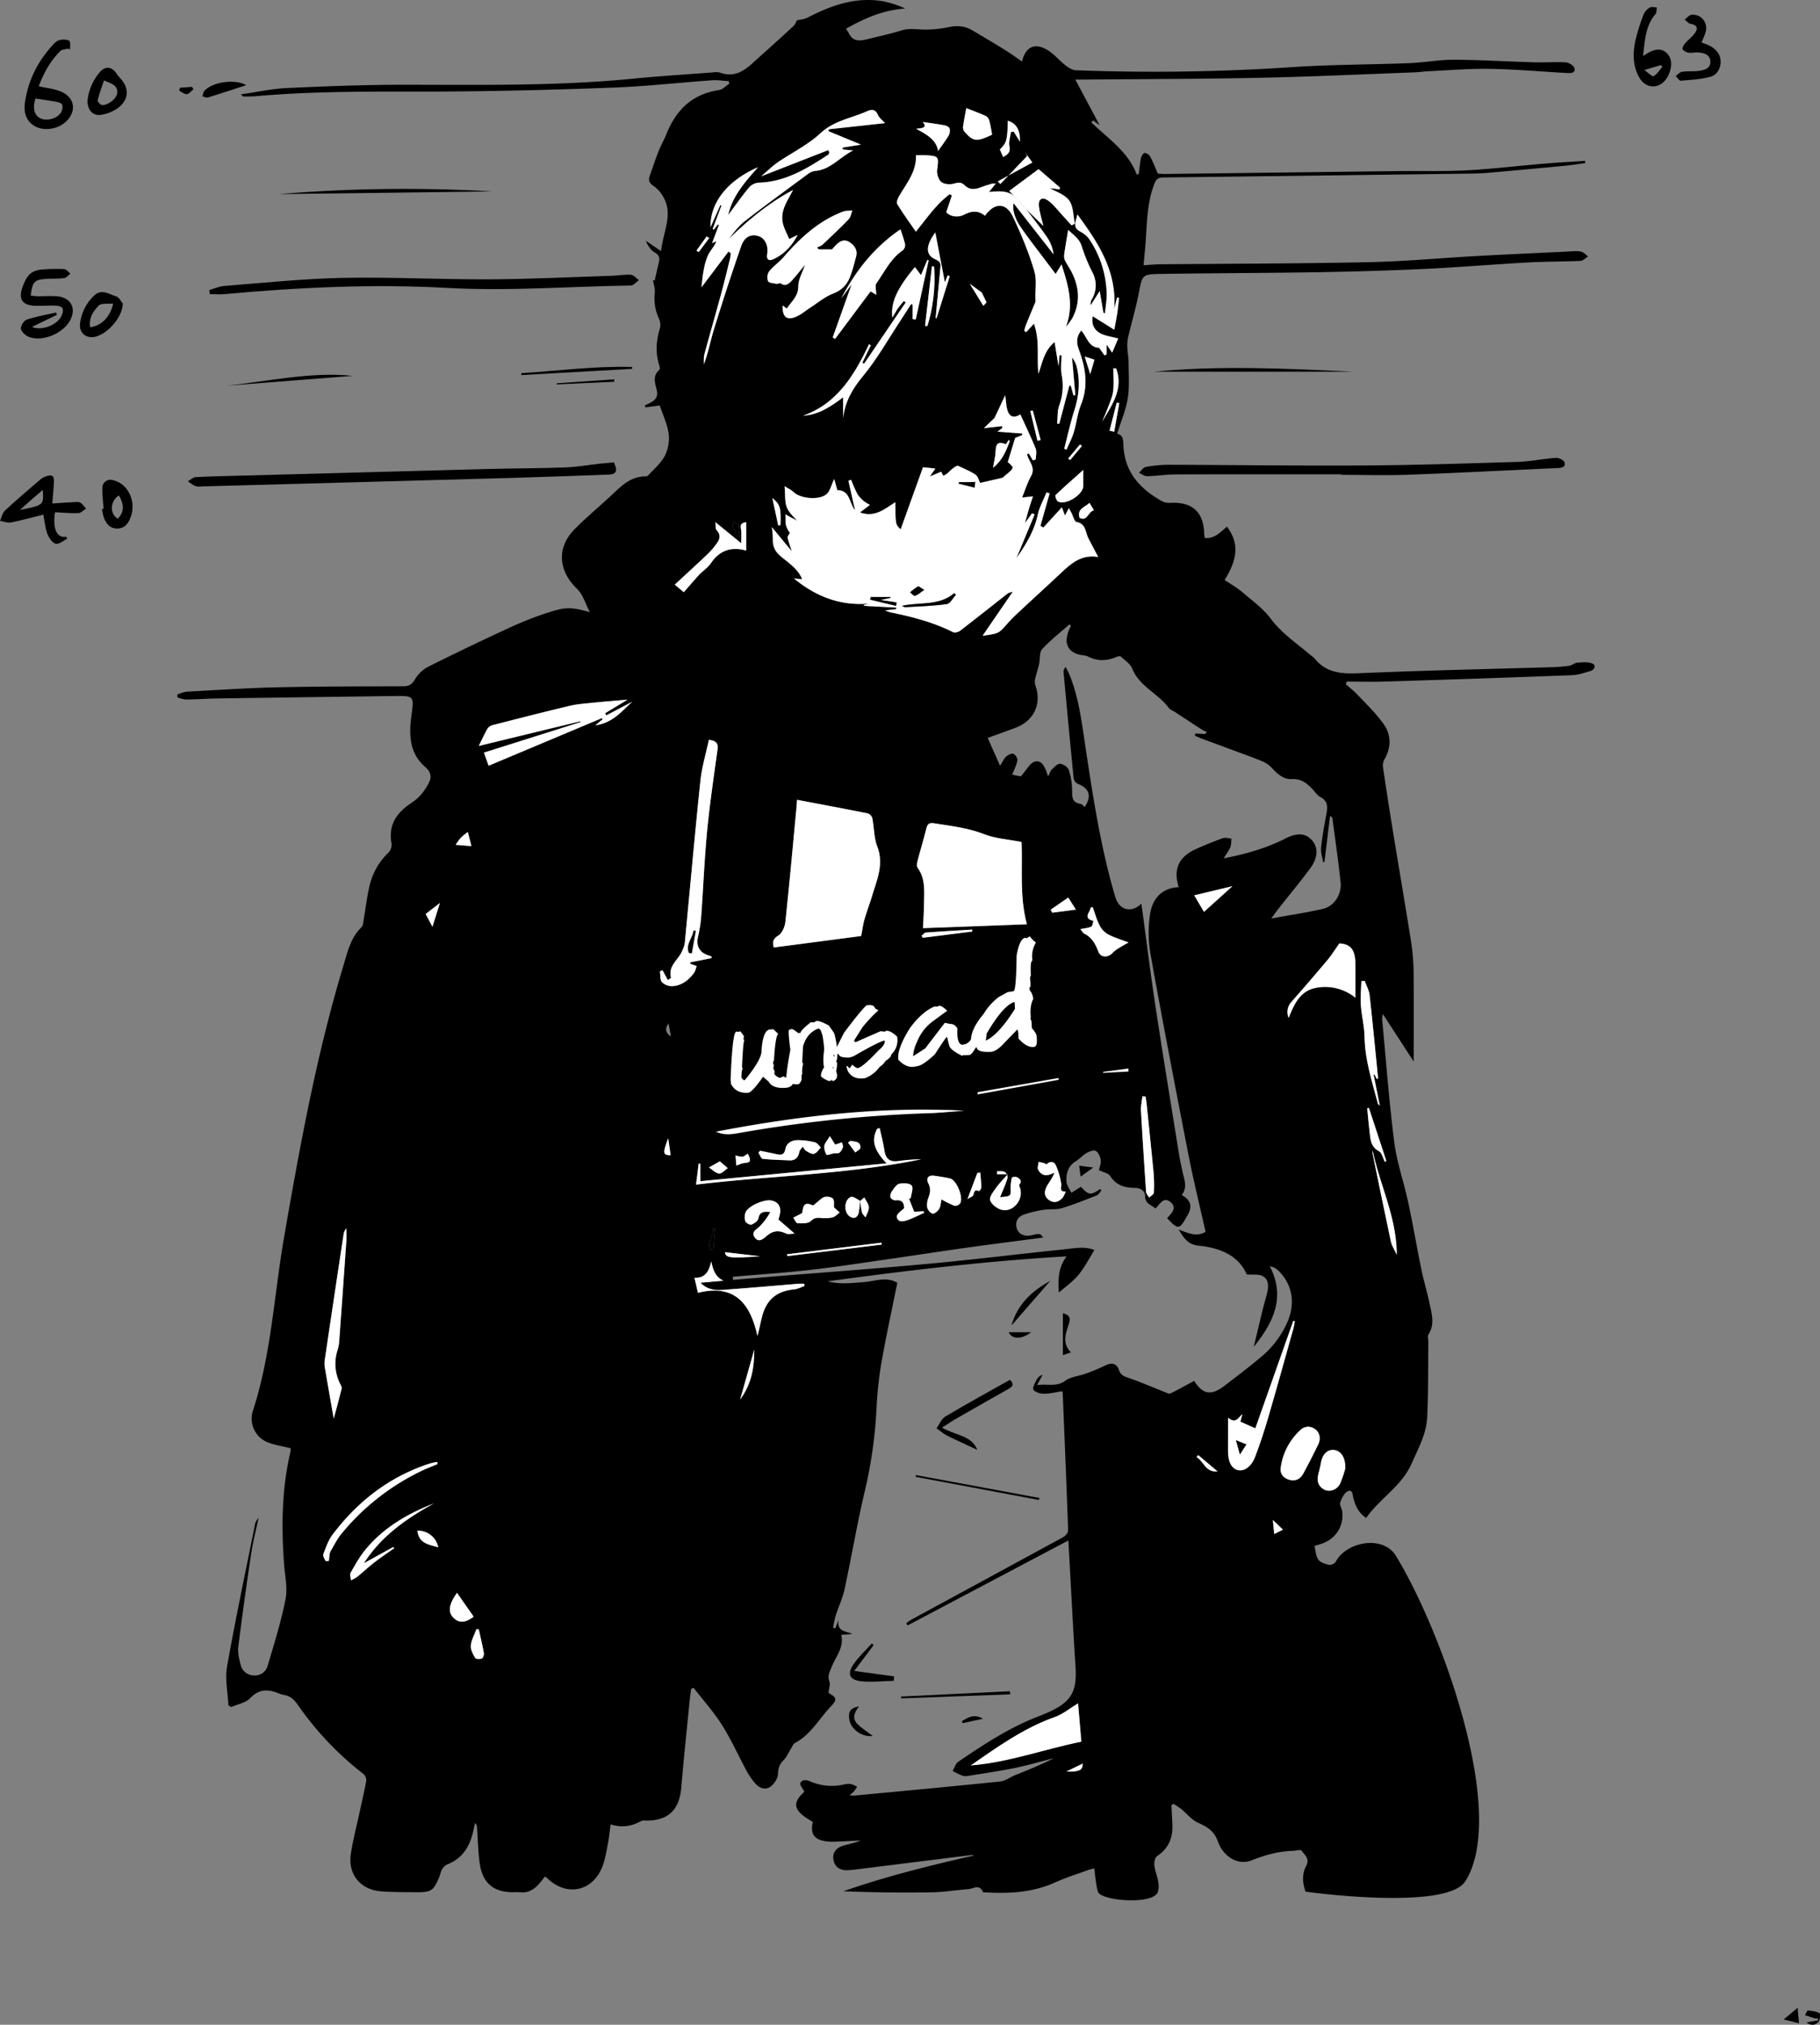 <svg id="图层_1" data-name="图层 1" xmlns="http://www.w3.org/2000/svg" viewBox="0 0 1169.68 1301"><rect x="0" y="0" width="1169.68" height="1301" fill="#808080" stroke="none"/><defs><style>.cls-1{fill:#fff;}</style></defs><title>me</title><rect x="433.39" y="611.54" width="298.82" height="105.41" transform="translate(-110.7 116.61) rotate(-10.44)"/><path d="M839.06,1215.47c-2-5.56-2.41-11.34.33-16.41,2.62-4.85-1-7.17-2.94-10-.58-.83-3.65.14-5.58.2-9.26.26-17.78,2.63-26.53,6.1s-18.2-2.38-21.66-12.19c-2.37-6.7-6.86-9.36-12.74-12-4.14-1.86-7.26-5.95-10.93-8.92a56.43,56.43,0,0,0-5-3.26l-1.16,1.09.62,11.83c.45,8.61-2.22,15.62-9.73,20.61-1.3.87-2,3.63-1.9,5.43.45,5.78,4.17,11.77,2.27,17.69-2.71,8.44-36.26,5.82-38.43,0-1.34-3.58-2.35-15.11-2.35-15.11a33,33,0,0,0-3.36.83c-7.35,2.69-14.88,5-22,8.22-14,6.31-28.56,7.17-43.48,6.41-1-.05-2.66.09-2.85-.35-2.23-5.24-6.08-2.06-9.23-1.82-7.77.6-15.52,1.94-23.3,2.07-19,.31-38,.1-57.1-.67,27.44-9.58,55.56-16.57,84.06-23a10.53,10.53,0,0,0-1.46-.26,8.81,8.81,0,0,0-1.49.13l-72.9,9.1a52.72,52.72,0,0,1-6,.51c-4.6,0-7.79-2.15-8.59-6.72s1.84-7.69,6.1-9c3.75-1.16,7.67-1.77,11.4-3.41-5.61.28-11.22.64-16.83.8a30.3,30.3,0,0,1-6.94-.5c-6.54-1.35-8.55-5-7-12.28-12.44-6.89-13.69-11.82-5.42-19.31-1-2-3.12-4.56-2.55-5.62,1.43-2.61,4-2,6.82-.82a34.94,34.94,0,0,0,21,1.81,12,12,0,0,1,4.55-.37,18.16,18.16,0,0,1,4.08,1.82,28.35,28.35,0,0,1-2.39,3.36c-.61.65-1.59.95-2.25,2.21,1.21,0,2.43.1,3.63,0,31-2.94,62-5.81,93-9,3.25-.34,6.25-2.74,9.43-4,8.45-3.44,16.93-6.79,25.13-11-8.45,2.15-16.84,4.61-25.38,6.36-9.76,2-19.65,3.42-29.5,5a8.29,8.29,0,0,1-4-.06,58.49,58.49,0,0,1-6.28-3.09c1.19-2,1.89-4.74,3.64-5.91,15.89-10.74,31.89-21.36,49.89-28.49,2.63-1,5.28-2.06,7.86-3.22,15-6.73,18.62-13.34,17.57-29.58-1.61-24.94-2.85-49.91-4.25-74.86-.11-2-.22-3.91-.34-6l-103.29,54.57-.85-1.42a30.83,30.83,0,0,1,3.11-2.21q49-26.57,97.88-53.18c1.39-.76,3-2.83,3-4.23-1-29.46-2.27-58.91-3.49-88.36a4.41,4.41,0,0,0-.38-1.08c-3.84.59-7.7,1.61-11.57,1.63-2.37,0-5.61-.88-6.83-2.56-.82-1.12,1-4.42,2.06-6.56a6.82,6.82,0,0,1,3.84-3.11L666.49,890c6.29-1,12.43,1.4,18.13-2.79,3.57-2.62,8.76-3,13.13-4.59a130.27,130.27,0,0,0,12.85-5.38c3.77-1.87,7.14-1.22,8.48,2.94,1.12,3.46,3.37,4.2,6.38,5.23,7.83,2.7,15.44,6,23.16,9.06,1.15.45,2.7,1.31,3.54.9,5.19-2.54,10.22-5.38,15.3-8.12,5.42,8.66,10.79,9.71,19.12,3.42,7.92-6,15.79-12,23.41-18.38a61.16,61.16,0,0,0,17.61-23.33c5.12-12.15,2.74-24.34-6.52-33a10.92,10.92,0,0,0-5-2.34c10.29,20,2.33,36-10.32,51.8,2.06-8.58,3.9-16.41,5.81-24.22.91-3.72,2.11-7.37,2.92-11.11.85-3.93.78-8.22-3.1-10.22-2.5-1.29-6-.67-10.16-1-5.33-12.39-17.4-17.12-31-18.5-6.6-.67-9.29-4.56-12.7-10.34,6.16,2.25,11.39,5,17.25,1.47-3.63-16.25-7.67-32.56-10.89-49-8.4-43-16.68-86-24.43-129.1a80.69,80.69,0,0,1-.32-26.21c1.5-9.62,7.42-16.66,18.41-17.15-3.67-11.58,0-19.56,11.23-24.58,5.63-2.51,11.34-4.85,17.14-6.91,1.59-.56,3.64.16,5.48.3-.21,1.86,0,3.87-.72,5.54-.9,2.23-2.46,4.2-4.25,7.13,13.71-2.64,26.1-6.18,37.85-11.83.45-.22.88-.48,1.32-.71,7.82-4,13.2-3.8,17.41.74s4.23,11.24-1,18.26c-6.66,9-13.79,17.55-20.7,26.32-1.2,1.53-2.31,3.13-4.32,5.87,12.09-2.21,22.92-3.78,33.52-6.29,6.89-1.63,11.84-9.26,11.07-16.76-1.42-13.91-3.49-27.74-5.32-41.61,0-.23-.45-.41-1.46-1.28l-3.59,29.47-.87.37c-.48-3.13-1.63-6.32-1.31-9.37.73-7.11,2-14.16,3.33-21.2.85-4.61,1.37-8.71-3.85-11.42-2.1-1.09-3.51-3.5-5.25-5.29-3.53-3.64-7.12-6.5-12.9-6.19-5.44.29-9.48-3.32-13.09-7.31a17.93,17.93,0,0,0-6.33-4.26c-6.3-2.6-12.75-4.85-19.14-7.23s-12.75-4.71-19.12-7.08c-1.61-.6-3.18-1.29-4.77-2l.27-1.4,6.31.29,1.13-1.3a23.12,23.12,0,0,1-2.94-1.37c-6-3.84-11.87-7.73-17.8-11.6-1.26-.82-2.9-1.34-3.73-2.47-6.84-9.34-18.87-13.76-23.54-25.32-1.25-3.09-4.73-5.34-7.39-7.73-.5-.45-2.11,0-3.06.42-5.85,2.45-11.62,2.67-17.41-.16a9.93,9.93,0,0,0-3.3-1c-9.55-1-13.2-7-9.56-16,.41-1,.93-2,1.39-3l-1-.88c-5.89,5.21-12.17,10.07-17.47,15.83-1.89,2-1.3,6.3-2,9.5s-1.85,6.52-2.57,9.82a7.67,7.67,0,0,0,.16,4c4.24,11.9-.92,22.93-12.92,27.33-5.72,2.17-11.46,4.21-17.72,6.46L642.7,492c1.91-2.94,2.68-4.84,4.06-6,1.19-1,3.38-2.07,4.56-1.62s2.77,2.87,2.54,4.14c-.53,3-2,5.8-3.33,9.23l5.53,1.1c3.56-3.88,6-9,9.35-9.59,4.72-.87,6.46,4.67,8.19,9.58,1-1.83,1.37-3.43,2.38-4.42,1.57-1.54,3.62-3.8,5.32-3.67,2,.15,5,2.12,5.59,4A43.21,43.21,0,0,1,689,507.28c.14,4.26-.5,8.38,5.36,9.22,1,.14,1.83,1.33,2.75,2,4.64-6.84,3-12-4.28-14.8a5,5,0,0,1-2.78-3.28c-2.3-22.86-4.42-45.75-6.54-68.63a4.19,4.19,0,0,1,1.35-3.19c.81,1.59,1.73,3.13,2.4,4.77,6.21,15.13,8,31.26,10.43,47.21,4.64,30.82,9.38,61.6,17.87,91.66.45,1.6.93,3.2,1.45,4.78,2.6,7.86,10.3,9.77,16.52,3.58.19,1.35.33,2.35.46,3.35,2.9,21.28,5.55,42.59,8.78,63.82,4.76,31.29,9.91,62.53,14.94,93.78.58,3.61,1.39,7.19,2.14,10.78,1.09,5.26,3.61,10.51-.4,15.53,6,3.25,7,7.42,3.69,13.1-.17.29-.35.56-.52.86-4.65,8.33-5.51,8.41-12.51.91,2.5-3,6.69-6.44,2.2-10.28s-6.85,1.23-9.73,4.07c-2.7-2.42-6.76-3-6.67-8.25,0-2.83-2.8-5-6.41-5-6.5,0-12.11-1.59-16-7.61-1.16-1.79-4.25-2.33-7.27-3.85.29-1.36,1.42-3.94,1.17-6.38-.22-2.15-1.51-5-3.21-5.94-1.32-.77-4.23.43-6,1.46-2.47,1.41-4.39,3.74-6.83,5.22-5,3-6.16,7.83-6,12.89.1,2.49,2.06,4.91,3.17,7.36l6.16-3.86c4.93,5.39,6.34,5.63,12.22,1.47l1,.88c-1,1.1-1.87,2.71-3.14,3.21-7.42,2.93-14.84,5.91-22.46,8.21-3.57,1.08-7.62.41-11.37,1a71.2,71.2,0,0,0-13,3.11c-3.8,1.39-5.74,4.59-4.48,8.84,1.11,3.72,4.91,5.42,9.37,4.43,5.63-1.25,5.63-1.25,7.56,1.46-16.78,2.22-33.39,4.32-50,6.64s-33.29,4.93-50,7.32-33.29,5-50,6.86c-16.45,1.86-33,2.95-49.49,4.38l.2,2,23.87-2c34.37-2.8,68.78-5.3,103.11-8.48,28.2-2.61,56.31-6.09,84.48-9,7.31-.77,14.75-2.3,20.77.31-3.37,5.38-6.24,11.11-10.2,15.93-3.5,4.26-8.22,7.51-12.64,11.41-.43-7.79-.74-15.58,5-23.28-52.16,3-102.84,9.16-153.51,16,7.45,2.12,15,1.12,22.58.6s15-3.84,22.11.35c-3.53,17.6-7.33,34.9-10.38,52.33a251.3,251.3,0,0,0-3,28.82,291.61,291.61,0,0,1-7.18,51.31c-5.11,21.38-8.74,43.1-13.36,64.6-1.21,5.63-3.8,10.94-5.57,16.46-.85,2.65-1.26,5.45-1.86,8.18l1.44.38,2.16-5.35c-1.17,7.44,4.49,7.07,8.91,8.9l-7.17.63c1.91,8.25-3.72,14.19-6.37,21-1.16,3-2.55,5.38-1.28,8.87.76,2.09-.3,4.83-.56,7.45,5.26,2.93,5.86,4.12,1.32,8.88-7.5,7.89-12.81,18-22.94,23.31-1,.53-1.52,2-2.21,3.13-1.67,2.64-2.92,5.69-5.06,7.86-2.62,2.66-3.44,5.21-3.58,9-.11,2.86-2.58,6.53-5.08,8.2-3.29,2.19-7.17.68-9.75-2.5a48,48,0,0,1-5.11-7.37c-5.37-9.94-10-20.33-16-29.86-5.33-8.46-12.13-16-18.29-23.95l-1.59.7c-.34,2.72-.74,5.43-1,8.16-1.81,18.4-3.76,36.8-5.32,55.22-1.24,14.59-8.59,21.52-23.27,21.21a5.07,5.07,0,0,0-2.44.27c-6.06,3.38-12.44,4.51-19.69,2.19-.61,4.42-.93,8.2-1.68,11.9-1,5.2-1.8,10.59-3.74,15.47-6.28,15.81-22.89,19.15-35.14,7.38a19.18,19.18,0,0,0-1.65-1.26c-1.25,1.57-2.33,3-3.52,4.4-3.31,3.81-7.18,6.4-12.58,5.7a35.85,35.85,0,0,0-4.5,0c-12.11,0-19.25-5.59-21.19-17.69-1.26-7.86-1.28-15.92-1.88-23.89a4.28,4.28,0,0,0-1.25-2.91c-.44,1.94-.86,3.89-1.31,5.83-2.23,9.64-7.08,17.13-16.74,20.88a7.71,7.71,0,0,0-3.24,3.27c-.84,1.4-1.06,3.15-1.7,4.68-3.67,8.87-5.16,9.91-14.8,9.83-7.49-.06-15,0-22.47-.56-13.39-.92-21.64-11-19.57-24.23,1.41-9,3.75-17.92,5.68-26.87,1.44-6.67,3-13.32,4.23-20a5.48,5.48,0,0,0-1.86-4.35,200.78,200.78,0,0,1-42.16-44.42c-2.26-3.22-4.61-5.51-8.46-6.23a19.75,19.75,0,0,1-3.83-1.12c-6.73-2.76-12.54-2.94-18.27,3.07-2.88,3-8,3.87-12.18,5.71l-1.85-1.06c-.38-8.32-2.29-16.91-.87-24.91,5.36-30.34,11.79-60.48,17.84-90.7a8.27,8.27,0,0,1,2.4-4.79c-1.63,7.78-3.63,15.5-4.81,23.35q-4.46,29.6-8.18,59.31c-.47,3.81.52,8,1.52,11.77a8.65,8.65,0,0,0,8.4,6.69,8.37,8.37,0,0,0,8.88-6c4.2-14.2,8.67-28.4,11.53-42.89,1.41-7.12-.36-14.91-.91-22.37-1.79-24.2-1.56-48.28,4-72.07a10.08,10.08,0,0,0,.18-2.58c-6-1.6-11.7-2.18-16.46-4.64a16.4,16.4,0,0,1-7.78-19.42c11.86-36.42,13.61-74.63,20.11-112,10.19-58.61,20.83-117.1,38.08-174.14,2.62-8.67,4.59-17.79,11.58-24.56,1.11-1.08,1.14-3.37,1.45-5.14,1.21-6.88,2-13.85,3.56-20.66a43,43,0,0,1,12.51-22.35,7.44,7.44,0,0,0,1.8-5.83c-1.73-9.34,1.35-16.72,8.39-22.66,3-2.57,6.72-4.51,9.43-7.37A35.15,35.15,0,0,0,276,502.1c1.6-3.59.38-6.63-3-9.55-9.73-8.55-10.25-20.22-8.7-31.84,1.83-13.68,2.26-13.66-11.67-13.48q-56.24.73-112.47,1.54c-6.83.1-13.65.62-20.47.7-1.89,0-3.78-.85-5.68-1.32v-2c2.08-.61,4.14-1.65,6.25-1.76,19.29-1,38.58-2.35,57.89-2.78,27-.6,54-.56,81-.66,3.57,0,5.53-1.1,7.46-4.34a21.84,21.84,0,0,1,8.4-8.12q27-13.5,54.5-26.12a216.72,216.72,0,0,1,22.82-8.81c11.31-3.74,15.18-3.47,26.75-.23-2.72-5.1-4.39-11.29-8.35-15.11-11.92-11.51-13.15-26.39-1.43-38.22,7.61-7.68,16-14.61,23.89-22,6.24-5.83,12.21-12,21.7-11.88a2.65,2.65,0,0,0,1.85-.84c3.63-4,8.09-7.69,10.51-12.38a25.19,25.19,0,0,0,2.49-14.16c-.87-6.27-3.77-12.25-5.76-18.23l-9.24,1.25-.27-1.35c1.25-.58,2.55-1.07,3.74-1.76,3.11-1.79,4.89-3.87,3.85-8.09s-2.86-9.09,1.71-12.94c.51-.43.14-2.24-.19-3.29-2.44-7.77-1.85-15.41.45-23.12a9.5,9.5,0,0,0-.38-6.11,31.25,31.25,0,0,1-2.85-17c.32-2.65-.74-5.45-1.16-8.08l1.1.18c.89-3.86,1.68-7.55,2.59-11.2.73-3,.62-5.06-2.7-6.89-2.61-1.43-4.31-4.51-5.66-7.48l9.87,6.71c1.34-12.71,8-23.51,1.39-34.91a20.29,20.29,0,0,0-6.18-6.93c-2.86-1.83-3.49-3.68-2.47-6.57,1.88-5.3,3.65-10.65,5.71-15.89,1.46-3.71,3.51-7.19,5-10.89,6.19-15.51,16.59-25.77,33.77-28.28,2.38-.35,4.47-2.72,6.7-4.15l-.52-1.6c-3.58-.2-7.18-.79-10.73-.54-21.27,1.52-42.5,3.93-63.79,4.72-37.45,1.39-74.94,2.37-112.42,2.51-39,.14-78-.5-116.9,3-2.65.24-5.32.17-8,.2-.23,0-.47-.37-1.66-1.38,10.38-1.48,19.91-3.62,29.51-4.06,24.79-1.14,49.61-2.1,74.42-2.12,48.83,0,97.66.94,146.37-3.74C422.3,49,439.6,47.93,456.87,46.6c2-.15,4.17-.51,6,.11,11.86,4.08,18.48-4.23,25.83-10.72S503,23.13,510.08,16.59c1-.9,1.38-2.42,2-3.48,2.12-.54,4.86-.72,7.09-1.88C534.23,3.42,549.8-2.08,567.1.74a62.26,62.26,0,0,1,14.66,4.74c-14,.91-26.1,6.22-38.12,13a21.82,21.82,0,0,1,1.56,2.28c2.65,5.72,6.32,5.87,12.35,4.4,7.48-1.83,14.92-3.51,22.33-5.76,5-1.53,10.89-.18,16.37-.42a71.17,71.17,0,0,0,12.69-1.4c5.64-1.29,10.92-1.09,15.92,1.87,7.27,4.3,14.53,8.63,21.71,13.08,3.45,2.14,6.71,4.57,10.24,7,2.33-9.84,8.6-12.41,17-7,4,2.58,7.12,6.46,10.9,9.41,1.94,1.51,4.43,3.12,6.73,3.21a1339.77,1339.77,0,0,0,139.88-2.08c24.75-1.63,49.6-1.54,74.4-2.51,9.62-.38,19.2-2.23,28.8-2.19,17.28.08,34.55,1.18,51.83,1.68,6.63.19,13.28-.41,19.89,0,2,.13,5.24,2.08,5.62,3.74.77,3.3-2.53,3.24-4.81,3.12-16.45-.9-32.88-2.39-49.34-2.69-13.08-.24-26.18.92-39.27,1.51-3.15.14-6.28.64-9.43.76-33.12,1.22-66.24,2.79-99.37,3.48-37.63.79-75.28.8-112.93,1.14h-5.64l15.65,29.38-4.22-3.08-1.17,1.16C712,89,725.09,97.35,730.58,112.25l1.31-.62c.42-3.31.68-6.66,1.36-9.91.27-1.3,1.3-3.17,2.3-3.4s2.92,1,3.51,2.08c1.8,3.29,3.15,6.82,5.08,11.17.9,0,2.83.22,4.77.2l150-1.86c14.66-.18,29.36.3,44-.49,16.94-.91,33.82-3,50.74-4.38,8.33-.7,16.68-1.12,25-1.67l.14,1.43c-4.49.59-9,1.32-13.49,1.75q-24.61,2.34-49.24,4.5c-4,.35-8,.45-12,.5q-98.22,1.3-196.45,2.46c-3.81,0-4.8,1.54-6,4.8-5,13.26-4.39,27.19-5.68,40.9-.32,3.41-.66,6.82-1,10.73,3.89-.24,7.16-.6,10.44-.63,44.66-.42,89.33-.41,134-1.35,23.47-.49,46.9-2.71,70.35-4,19.26-1.06,38.53-1.91,57.79-2.83,2.8-.13,5.69-.54,8.39,0,1.72.31,3.19,2,4.77,3.12-1.64,1-3.25,2.8-4.93,2.87-11.15.52-22.32.37-33.46,1-22.42,1.24-44.81,3.13-67.25,4.19-22.79,1.07-45.62,1.72-68.43,2.1-33.49.55-67,.57-100.48,1.09-12.25.19-12,.61-14.28,12.47-1.89,9.62-4.69,19.06-6.92,28.61a25.73,25.73,0,0,0-.38,6.76c.12,3,.76,6,.77,9,0,7.72.67,15.58-.54,23.12s-4.4,14.94-6.83,22.73c4.18.86,3.89,4.39,4.1,8.12.93,17,11,27.61,25,35.36a10.47,10.47,0,0,0,5.31.9q21-.95,21.55,19.85a24.45,24.45,0,0,0,.36,2.76c6.11.55,9.81-3.42,14.23-7.31,9.09,11.86,5.6,22.88-1.46,34.26,4,2.74,8.07,5,11.55,8,6.28,5.35,13.21,10.36,18.06,16.86,7.17,9.62,16.92,15.94,25.7,23.52a16.64,16.64,0,0,1,2.33,1.88c7.44,9.36,17.2,10.19,28.47,9.7,41.28-1.8,82.61-2.65,123.91-3.9a101.12,101.12,0,0,0,11.45-.9c1.8-.26,3.44-1.89,5.22-2,3.26-.23,6.95-.67,9.74.59,2.51,1.13,1.29,4-1.25,4.74-4,1.2-8,2.56-12.09,2.72q-60.44,2.28-120.9,4.11c-7.92.25-15.85,0-23.77,0l-.47,1.86a80,80,0,0,1,6.91,6C877.73,452,884,458,889.06,465s5.2,14.87.85,22.64a7.94,7.94,0,0,0-1.18,4.58q2.78,19.25,5.92,38.44c4,24.82,8.3,49.6,12.22,74.44a137.91,137.91,0,0,1,1.62,19.85c.21,18.64.07,37.29.07,57.14l-19.84-30.55a17.09,17.09,0,0,0-.46,3.23c2.49,26.37,4.43,52.82,7.79,79.08,1.68,13.13,6.25,25.87,9,38.88,3.08,14.32,5.52,28.77,8.47,43.12,1.47,7.17,3.66,14.19,5.15,21.35,1.41,6.77,3.67,13.64-.71,20.34-.67,1,0,2.91,0,4.4-.19,16.3.05,32.62-.76,48.89-.53,10.55-5.65,19.74-9.93,29.42-6.61,14.95-20.47,22.43-29.29,35.12-5-3.49-6.92-7.89-8.21-12.77-.54-2-.41-5.89-3.64-4.36-2.27,1.08-3.86,4.47-4.79,7.16-.54,1.57,1,3.77,1.27,5.74,1.17,9.75-4.43,18.08-13.93,21-1.23.37-2.45.78-3.91,1.25.8,3.13.86,6.5,2.48,8.72,1.37,1.87,4.46,2.84,7,3.39a5,5,0,0,0,4.26-2.1c6.57-12.65,30.24-17.42,38.64-3.67,29.11,47.69,72,165,44.69,208.9C929.7,1228.12,839.06,1215.47,839.06,1215.47ZM552.89,771.61c-2-.91-4.46-3-6-2.51-4.14,1.46-4.77,8.92-1.45,12,2.65,2.42,5.52,1.78,6.4-1.7a58.22,58.22,0,0,0,.93-7.87,64.87,64.87,0,0,0,1.15,7.44c.32,1.22,1.52,2.21,2.32,3.31.77-2.21,2.24-4.47,2.1-6.62s-1.88-4.18-2.91-6.26ZM659.55,134.47l11,10.64c-1-4.22-2.43-8.48-2.84-12.83-.43-4.51,2.12-6.12,5.85-3.5,3.42,2.39,6,6,8.9,9.1,2.11,2.26,4.15,4.58,6.22,6.88l2.12-1.11c-1.11-5.07-.89-11.1-3.69-14.94s-8.66-5.63-12.48-7.91l6.25.83.4-1.11-13.81-11.9-18.84,14,3.81,4c-4.45-4.35-10.2-3.91-16.93-3.29l4.32-5.36c-2-.34-3.43.39-4.92.8-5,1.36-10.07,5-14.94.31-2.36-2.28-4.12-1.89-6.94-1.12-2.53.69-6.34.45-8.17-1.08s-3-5.3-2.63-7.85c1.11-8.5,1.16-8.8-7.6-9.35-1.78-.11-3.58,0-6,0,.39,10.54-6,17.94-10.72,26.08-.91,1.55-2,4.17-1.36,5.27,3.65,6,7.84,11.69,12,17.78,7.16-8.8,13.14-17.68,21.72-24.06l1.42.81-3.59,10.78c3.32,3.47,8.49,3.1,11.34,1.62,5.16-2.67,9.23-2.85,13.55.61,6.3-8.73,13.65-8.6,18.09.91,5.33,11.43,10.33,23.17,13.76,35.25,1.57,5.53.2,12.21.66,18.36a5.79,5.79,0,0,1-.71,2.38c-1.83,4.47-3.72,8.91-5.51,13.39a36.21,36.21,0,0,0-1.07,3.73l1.35.72,4.9-5.38c3.93,11,1.71,21.71,2.89,32.18,2.53-7,3.51-14.69,10.37-20.37l2.54,15.55.65-7.11,1.24.1c0,4.24-.63,8.61.14,12.71a36.36,36.36,0,0,1-1.61,19.58c-1.27,3.57-.92,7.71-1.3,11.59l1.38.12,6.52-24.61h.91l1.74,6.27,1.2-.25L689,229.52a17.36,17.36,0,0,1,3,6c2.3,9.3,1.54,18.4-1.35,27.55-2.6,8.25-4.45,16.74-6.64,25.13l1.45.61c1.57-3.64,3.49-7.18,4.63-11,1.78-5.88,2.37-12.18,4.65-17.84,4.89-12.16,3-23.74-1.35-35.41-1.55-4.14-1.78-8.26,1.57-12.27,3.72,4.23,4.73,10.81,11.48,11.07l3.44,4.87,1.39-.71v-6.21l3.53,5.18,3.88-9.07c-4.44-1.25-8.6-1.65-11.88-3.55-3.55-2.06-5.51-5.82-4.5-10.8l13.88,8.67c.74-4.09,1.42-7.34,1.91-10.61s.8-6.57,1.18-9.86l-1.31-.18-1.89,7.43c2.13-25.9-12.37-45.23-23.59-60.84-.77,4.26-3.76,8.23,2.12,11.15a16.22,16.22,0,0,1,6,5.44,65.74,65.74,0,0,1,10.65,34c.18,4.28-.68,8.61-1.07,12.92l-1-.13L706.76,187,701,196.06a5.83,5.83,0,0,1,.81-3.92,17.48,17.48,0,0,0,.31-17.08,108.89,108.89,0,0,1-6.83-16.61c-1.56-5.28-5.63-7.62-8.77-10.76-.93,5.6-1.85,10.74-2.58,15.9a6.86,6.86,0,0,0,.56,3.78c1.31,2.65,3.06,5.07,4.38,7.71,4.9,9.82,5.49,19.75.15,29.61a45.42,45.42,0,0,1-4,5.34c5.42-14,1.41-27-2.82-40.16L678.41,176c-2.37-3.15-4.66-6.15-6.91-9.17-5.36-7.2-11-14.24-16-21.67-3.91-5.79-5-11.8-4.06-14.58l25.62,32.72a25.16,25.16,0,0,0-3.85-10.47C668.92,146.59,664.14,140.59,659.55,134.47Zm-3.79,131.81c-2.29,1.43-5.89,2.93-7.86-1.5-1.31-3-1.2-6.53-1.89-10.78l-6.84,14.57-6.83,6.53,11.76-1.34.13,1.24-3.12,2.35,15.83,1.19.1,1-4.59,1.86-4.69,15.52a18.89,18.89,0,0,1,3.07,3c.27.4-.43,1.8-1,2.38-1.62,1.58-3.42,3-5.52,4.72L630,310.31c-.84-1.56-1.4-4.22-3-5.31-3.49-2.35-7.52-3.9-11.33-5.77-2.16.48-4.29,2.71-6.54,4.79a15,15,0,0,1-2.89,1.69l-1.47-2.63-7.34,3.07L601,301l-7.9-.85-14.33,39.9c-3.31-3-3.36-3.2-3.42-17.4-6.77,4.12-12.94,10.07-22.73,6.53l6.4-4.86a24,24,0,0,1-3.76-2.26,20.22,20.22,0,0,1-4.33-4.71,91.88,91.88,0,0,1-4-9.13l-1.73.64,4.27,19c-3.86-4.71-3.27-13.11-11.42-12.92l-2-7.24c-1.92,4.1-2.58,7.52-4.64,9.5-4.54,4.36-17,3.27-21.47-1.11-1.24-1.21-2.94-2-5.76-3.77.52,5.75,0,10.17,1.5,13.76s5,6.51,7.65,9.72c-.77-1.28-2.28-1.94-3.74-2.69s-2.82-1.55-4.92-2.71c.16,3-.06,5.33.51,7.47a17.67,17.67,0,0,0,2.37,4.44c-.67,1.36-1.62,2.35-1.45,3.1.56,2.57,1.52,5,2.7,8.74L496,338.69a63.16,63.16,0,0,1,.64,7.51c-.18,4.79,1.36,8.14,5.33,11.4,5.2,4.26,11.13,8.3,13.51,14.56l-5.31-.56c14.2,11.71,29.91,17.7,48.12,16.16l-3.21.9.1.54L576,390.33v1l-7.26.83c2.09.75,2.67,1,3.29,1.17,13.91,2.82,27.59,6.32,40.39,12.75,1.13.57,3.47,0,4.61-.89,10.3-7.91,20.45-16,30.67-24,.51-.4,1.29-.46,3.23-1.12l-19.44,28.36c10.46-1.45,10.4-1.5,15.66-7.52a104.12,104.12,0,0,1,7.36-7.46c8.52-8,17.12-15.83,25.65-23.78,7.14-6.66,14-13.86,25.62-11.83-2.35-4.48-4.38-8.28-6.35-12.11s-1.41-9.23-7.59-10.4c-1.41-.27-2.2-3.83-3.28-5.87-.47-.89-1-1.77-1.64-3l-2.51,4.72-2-5.26-11.89,13-1.88-1.09L674.55,317l-2-.63c-1.93,4.8-4.56,9.44-5.64,14.42-2.28,10.51-7.69,19.28-13.72,27.85l11.73-28.18-1.65-.75L658.72,336c1.07-4,1.71-6.51,2.46-9s1.61-5,2.65-8.2l-7,.79c1.87-4.55,3.42-9.5,5.86-14,3-5.41-1.56-9.29-2.7-13.85l1.16-.54,2.7,4.51,1.84-.76c0-2.3.68-4.87-.12-6.85C662.65,280.94,659.21,273.83,655.76,266.28Zm-1.21,399a12,12,0,0,1,.61,1.64c1.54,8.06,4,10,12.08,9.58a4.4,4.4,0,0,1,2.71.76c9.77,7.51,20.94,8.06,32.39,6.2,9.48-1.54,18.6-4.36,24.89-12.38,4.38-5.58,4.08-12-1.11-16.58a30.93,30.93,0,0,0-10.18-6.08c-7.86-2.7-16-4.63-24-7-2-.59-4-1.5-6-2.25,2.7-5.13,6.32-6.4,11.19-5.9a88.51,88.51,0,0,0,13.48,0c5.83-.3,11.65-.92,17.47-1.4l.29-2.13-26.67-8,5.14-3.16-.72-1.61a55.32,55.32,0,0,0-7,.75c-7.37,1.71-14.72,3.54-22,5.53-1.61.44-3,1.73-4.47,2.62,1,1.56,2,3.14,3.11,4.65a4.13,4.13,0,0,0,1,.91L673.57,643c-4.73-5.06-10.1-9.59-17-6.13-5.74,2.89-10.77,7.18-15.54,10.46-2-1.88-4.36-5.51-7.51-6.5-3.37-1.06-7.52.38-9.86.59-1.75-2.84-2.86-7-4.91-7.55-7-1.77-6.41,6.1-9.8,9.14-7.52-4.5-15.71-4.09-18.79,4.51-10,0-12.14,1.65-15.36,10.72l-17-5.44c2.42-1.82,5.18-3.44,7.29-5.67,1.16-1.23,2.2-4.18,1.53-5.12-1-1.39-3.47-1.91-5.42-2.35a5.07,5.07,0,0,0-3.33.85c-6.49,4-12.91,8-19.35,12.1-.92.58-1.91,1.83-2.7,1.7-7.81-1.27-14.2,1.93-20,6.32l-5.64-4.6L508,661.58l-17.39-2.3c2.28-1.84,5.24-4,7.91-6.44,2.89-2.66,5.54-5.87,4-10s-5.8-4.68-9.7-4.54a112.09,112.09,0,0,0-14.41,1.26c-15.67,2.63-31,6.44-44.79,14.76-4.9,3-6.72,6.83-4.66,9.59,3.16,4.23,6.38,1.53,9.87-.77,8.24,14.17,16.32,28.1,24.42,42,1.61,2.76,4.28,4.61,7,2.77a10.05,10.05,0,0,0,3.72-6.74c.33-4-.58-8-1-12.09l-3.19,3.46-12.15-19.38,27.24-9.68c-1,1.22-2.16,2.42-3.12,3.76-6.35,8.92-2.92,19.16,7.81,21,5.49,1,11.57,0,17.11-1.25,5-1.15,6.86-5.76,5.83-11.24h-4.14l2.32-4.58c2.17,2.5,3.89,4.52,5.65,6.5,2.31,2.61,4.87,5.08,8.53,2.58s2.84-5.69.92-8.82c-1.8-3-.67-4.41,2.21-5.67,8.3-3.63,16.72-3.6,25.29-1.11a62.47,62.47,0,0,1-6.84-.15c-5-.26-8.36,2.11-8.73,6.16-.35,3.83,2.31,7.2,7.25,7.1a88.56,88.56,0,0,0,19.15-2.48c6-1.48,11.25-4.69,12.23-12,8.2,7,15.06,6.27,29.15-2.7,4.32,4.11,8.23,2.18,12.22-1.07,3.65-3,7.56-5.63,11.72-8.7.37,1.55.67,2.06.57,2.49-.37,1.77-1.29,3.55-1.2,5.28.1,2,.57,4.34,1.79,5.74.9,1,3.32,1.15,5,1,1.3-.16,2.47-1.42,3.63-2.15,5.33,4.25,7.07,4.49,15.36,2Zm-101.13-63.8c.79-4,1.21-7.44,2.15-10.71,1.47-5.11,3.39-10.09,4.93-15.19,3.1-10.27,7.61-20.2,3.3-31.54-2.14-5.63-2-12.11-3.19-18.14a4.75,4.75,0,0,0-2.86-3.16c-15-3-30-5.81-45.53-8.77-.13,1.78-.21,3.38-.36,5-2.32,24.51-4.53,49-7.15,73.5-.34,3.14-2.12,7.26-4.57,8.76-3.87,2.38-3.64,4.72-2.86,7.63ZM656.5,541.07c-8.25-1.64-16.64-2.15-24.09-5-10.45-4.07-21.25-5.24-32.07-7-2.88-.46-4.23.19-5,3.13-1.77,7.11-3.92,14.12-5.76,21.21-.35,1.36-.58,3.33.12,4.3,5.28,7.26,4.16,15.55,4.07,23.65-.06,5.07-.42,10.13-.64,15.07l66.77-2.48c-4.76-18-2.66-35.71-3.38-52.91Zm-87.74-462c-1.79-2-3.77-3.36-4.57-5.23-1.66-3.9-4.18-3.62-7.2-2.26-10,4.48-21,5.92-29.78,14.07-7.93,7.38-18.08,12.37-27.2,18.49a64.34,64.34,0,0,0-5.44,4.39c-1.63,1.38-3.22,2.82-5.42,4.76l43-16.9.76,1.38c-.25.55-.34,1.33-.77,1.6-13.6,8.86-27.32,17.35-44.33,17.93a9.42,9.42,0,0,0-6.29,2.82c-4.9,5.92-9.3,12.25-13.62,18,2.54-12,10.84-21.38,19.14-30.72-18.44,8-30.8,21.81-30.5,38.51l6.31-14.26.73.33-5.68,15.14.73.37,2.63-3.37.69.37-4.4,11.66,2.83-1.22c-1.42,3.53-3.94,6-5.42,9a42.16,42.16,0,0,0-2.86,10c-.66,3.21-.87,6.51-1.39,10.64l17.39-22.94,1.44.89a16.28,16.28,0,0,1-.21,2.79c-2,8.24-4,16.49-6.25,24.68-3.4,12.53-7,25-10.41,37.53-.56,2.07-.29,4.36-.41,6.56,2.91-7.43,4.22-15.11,6.51-22.48,5.56-17.94,11.34-35.82,17.54-53.55,2.1-6,6.18-7.78,10.76-6.49,4.39,1.24,6.86,5.92,5.92,11.68-.58,3.51,1.13,4.58,3.87,3.3,6.69-3.12,11.74-8.08,15.72-15.63l-5.42,2.67c-1.46-3.54-3.3-6.73-4.09-10.17-1.88-8.15,3.11-14.5,6.52-21.34-15.59,8.29-28.84,19.3-41.26,31.47,3.22-4.26,6.47-8.55,10.58-11.73,13.26-10.27,26.82-20.15,40.32-30.1a9.48,9.48,0,0,1,4.56-1.94c9.72-.75,15.39-8.5,24.42-13.14l-6.68-.64-.07-1.23L553.31,93l-21-8.71.61-1.18ZM503,196.28c-.28,7.66,2.89,10,9.36,6.91,2.82-1.34,5.26-3.45,7.91-5.16,5-3.2,9.6-7.23,15-9.3,5.19-2,8.59-5.16,10.57-9.8,1.92-4.48,3-9.31,4.33-14,1.13-4.16-1-7.15-4.25-9.28s-6-.78-8.48,1.67c-1.15,1.15-2.22,2.37-2.79,3h-8.42L525,159.09c1.2-.59,2.62-.93,3.55-1.81,5.69-5.35,11.38-10.72,16.81-16.34,1.32-1.37,1.63-3.72,2.4-5.62-2,.2-4.11,0-5.9.66-15.57,5.9-27.41,16.72-38.11,29.07-2.91,3.36-6.73,6-9.5,9.41a7.11,7.11,0,0,0-.66,6.24c.53,1.17,3.53,1.31,5.47,1.69.87.17,2.16-.65,2.71-.26,3.07,2.21,5.15.23,6.93-1.68,2.89-3.09,5.46-6.48,8.66-10.34-1.71,5.13-4.35,9.47-4.32,13.79,0,6.61-4.49,9.83-7.39,14.39Zm-195.26,283,65.18-15.79.12.55-62,19.53,3,8.42,72.91-30.59.33.83L382.63,466c11.11-1.43,16.89-9.07,23.73-15.16l-16.73,8.82-.75-1.4,14.45-8.75c-8,.71-15.21,1.28-22.42,2-5,.51-10,.83-14.84,2-16.66,4-33.25,8.22-49.84,12.48a5.44,5.44,0,0,0-3,2.31C311.41,471.47,309.93,474.78,307.7,479.28ZM457.28,615.63v-1.06l-2.57-.89c-5.24-1.8-7.37-6.07-6.17-11.42a91,91,0,0,0,2.08-13.15c1.35-18.42,2.08-36.89,3.84-55.26,1.69-17.53,4.32-35,6.69-52.44.48-3.51-.58-5.37-5.58-6-1.86,8.78-4.53,17.54-5.46,26.49-3.63,34.77-6.7,69.6-10.06,104.4a18.41,18.41,0,0,1-1.55,4.48c-2.25,5.93-9.45,9.68-7.21,17.6l-2.09,1.39-3.44-6.29-1.69.67c.37,2.38,0,5.45,1.33,7a9.49,9.49,0,0,0,7,2.53c5.77-.47,10.17-3.91,13.55-8.49.91-1.23,1.18-2.93,1.74-4.42l-3.93-1.44-.24-.94ZM623.9,1134.34c24.34-1.93,47.18-10.42,71.07-15.26l-2.09-24.62c-5.2,3.12-9.77,7-15,8.82-19.92,7-36.76,19.16-54,31.07ZM516.15,267.08c10.14-.54,18-6.11,25.67-11.8v13.43c1.14-10.58,5.86-18.76,12.68-27,9.37-11.33,16.65-24.39,24.8-36.72,2.1-3.18,4.13-6.4,6.19-9.6l1,.37V205l2,.24,8.3-38L596,167l-4.13,9.81L588,171.61c-11.55,13.78-15.74,23-14.49,32.47,1.28-2.18,2.26-4.07,3.46-5.81s2.59-3.28,3.91-4.91l1.18,1L555.3,233.72l-1.12-.66,5.41-11.12-1.07-.78C549.08,240.88,538.22,259.28,516.15,267.08Zm19-50.2,1.45.92,22.87-30.59,3.63,2.19c0-2.89-1-5.91.16-7.47,5.25-7.36,9.14-15.86,17-21.18a4.61,4.61,0,0,0,1.36-3.9,89.06,89.06,0,0,0-3-9.46c-17.11,11.66-28.85,26.87-38,44.33l6.68-9.08ZM789.26,910.94v21.24c0,6.74,2.23,11.36,6.26,12.36s8.73-2.09,11.23-8.7c3.15-8.34,5.93-16.84,8.43-25.41,5.54-19,10.82-38.08,16.17-57.14.4-1.42.56-2.91.83-4.37l-1-.18-24.37,69-9.6-4.29,1.27-4.86c-2.72,2.3-4.27,6.52-9.23,2.35Zm81.81-269.85c0-7.38.07-14.93,0-22.47-.1-8.46-3.3-12.13-10.25-12.43-2.6,3.66-4.88,7.35-7.63,10.64-7.59,9.06-15.34,18-23.13,26.89A9.44,9.44,0,0,0,828.22,654c3.49-8.77,7.33-17.46,17.63-19.33a30.71,30.71,0,0,1,25.22,6.38ZM214.48,911.54c1.62-6.09,3.45-12.74,5.1-19.43.2-.81-.45-1.9-.89-2.78A28.55,28.55,0,0,1,217.08,867a27.92,27.92,0,0,0,1-6.37q2.31-31.63,4.5-63.28c.19-2.7,0-5.42,0-8.13a7.83,7.83,0,0,0-1.78,4q-6.13,40.5-12.15,81a17.64,17.64,0,0,0,.29,5.41C210.76,890.28,212.6,900.84,214.48,911.54ZM517.1,826.28l-.3-1.43c-1.13,0-2.27-.08-3.39,0-16.4,1.33-32.8,2.8-49.21,4-5,.36-10-.43-14-4.63l14.75-1.31c-5.45-2.57-6.74-7.25-7.81-12.41-1.41,6-3.6,10.91-10.8,10.52l2.23,9.68c23.46-5.94,33.76,6.86,38.24,27.73,1.31-4.64,2-9,3.19-13.27,2.92-10.46,9.61-15.68,20.39-16.68C512.64,828.28,514.85,827,517.1,826.28ZM840.22,916.7c-.79.3-2.65.51-3.79,1.52a39.94,39.94,0,0,0-13.35,24.87c-.55,4,1.91,6.67,5.65,7.74s7-.54,8.8-3.93q5.07-9.32,9.69-18.89c2.63-5.44-.62-11.19-7-11.3ZM460.11,727.13c4.88,2.37,10,1.8,14.94.92a861.71,861.71,0,0,1,121.58-12.77c7.66-.28,15.31-1.07,23-1.62C565.88,710.79,512.95,717,460.11,727.13ZM439.45,380.5c3.48-4,6.51-7.56,9.73-11,2.5-2.66,5.78-4.73,7.77-7.7,5.72-8.51,13.41-10.58,22.65-8V335.58c-4.89.59-3.42,3.31-3.23,5.65s0,4.8,0,7.85L459.76,335.5c.29,2.07,0,4.24.87,5.24,2.42,2.62,2.25,5.17.54,7.69a45.28,45.28,0,0,1-6,7.25c-7,6.64-14.07,13.1-21.49,20Zm10.66,367.25-1.08-.07-1.63,13.48C495,755.43,544,754.7,592.09,744.9A110.21,110.21,0,0,0,577.42,746c-5.63.76-8.2-1.34-9-6.91-.73-4.78-2-9.48-3-14.22l-1.6.34c-4.6,8.26-.88,15,6,22.28L450.17,759Zm60.57,44.89-10.44-9.06a28.14,28.14,0,0,0,1.15-4.61c.36-4.06-1.52-6.74-5.57-7.58-4.64-1-14.5,3.23-16.6,7.4a8.43,8.43,0,0,0-.18,5.94c.37,1.09,2.93,2.47,3.9,2.1,1.78-.67,4.16-2.34,4.44-3.93.81-4.61,3.86-4.49,7.65-4.15a40,40,0,0,1-6.82,9.23c-2.12,2.08-5.67,3.6-3.18,7.09s5.27,1.19,7.58-.85c3.77-3.34,7.7-4,12.37-1.71,1.57.77,3.78.13,5.71.13ZM281.25,940.69l-.29-1.35a52.15,52.15,0,0,0-5.13,1.15c-25.66,8.45-46,24.23-62.12,45.61-2.73,3.62-4.28,8.2-5.91,12.52-.43,1.14.77,3,1.46,4.37a3.06,3.06,0,0,0,2.14-.23,35,35,0,0,0,.32-3.6,8,8,0,0,1,.91-2.77c2.11-3.57,4-7.38,6.54-10.57A150.86,150.86,0,0,1,270,945.54C273.64,943.73,277.49,942.28,281.25,940.69ZM884.82,693.28l.86-.3c-1.79-17.89-3.47-35.79-5.48-53.65-.35-3.12-2.08-6.09-3.18-9.13l-2.12.24c-.14,5.17-.66,10.36-.31,15.5.47,6.75,2.25,13.44,2.36,20.17.25,14.88,4.84,28.79,8.56,42.92.08.31.47.54,1.27,1.43l-4-20,.54-.1ZM605.06,770.66a70.59,70.59,0,0,0,8.22,4.06,4.13,4.13,0,0,0,3.63-1.35c2.58-3.65-2.18-15.31-6.5-16.22-3.29-.69-6.62-1.22-10-1.7-3.74-.54-5.55,1.58-3.78,5,1.65,3.21,1.17,5.92.07,9a12.34,12.34,0,0,0-.85,6.32c.34,1.59,2.07,3.76,3.47,4,1.24.22,3.35-1.59,4.21-3C604.54,775.17,604.55,773,605.06,770.66ZM864.61,943.43c.08-7.23-3-11.31-7.27-11.76s-7.54,2.86-8.46,8.52c-.39,2.44-1.08,4.83-1.67,7.23-1,4.19,0,7.63,3.92,9.71,3.36,1.77,8.21.14,10.11-3.84A72.33,72.33,0,0,0,864.61,943.43ZM725.3,605.56c-5.08-2-9.41-3.23-13.3-5.32a13.81,13.81,0,0,1-5.31-5.7c-1.89-3.71-3-7.81-4.49-11.74l-1.27.44c-.34,3-5.28,6.72,1.74,8.53-.44,1.26-.55,3.23-1.4,3.62-2,.9-4.25,1-7,1.59,1.21,1.46,1.68,2.51,2.47,2.91,4.9,2.43,7.24,6.62,9.1,11.55,1.54,4.07,6.33,4.12,9.39.7a19.4,19.4,0,0,1,4.08-3.06C721.08,607.94,722.91,607,725.3,605.56ZM278.85,966c-17.06,6.68-32.5,15.64-44.12,29.9-3.64,4.47-6.49,9.61-9.35,14.65-.69,1.21.08,3.25.17,4.91a26.4,26.4,0,0,0,4-2.24c3.82-3.11,7.43-6.49,11.32-9.5s8.33-6,12.51-8.93l-.59-.76-18.92,10.42C245,987,261.23,975.7,278.85,966Zm368.8-211.55c-3,3.45-5.58,6-7.64,9-1.67,2.38-4.29,5.68-3.66,7.7.79,2.55,4.14,5.17,6.93,6.07,7,2.25,14.13-5.36,12.56-12.89-.23-1.11-1.11-2.69-.67-3.23,2-2.47.11-3.69-1.44-4.61-.85-.51-3.26-.22-3.4.2a28.2,28.2,0,0,0-.79,5.84c-.17,1.87.4,4.41-.61,5.44s-3.64.88-6.19,1.35c2-5,3.69-8.65,4.79-12.44.31-1.07-.74-3.23-1.78-3.82-1.3-.74-3.23-.38-4.89-.5l-.07,1.93Zm-132.2,25.06-5.7,2.86c1,1.26,1.86,3.54,2.85,3.57,2.88.1,6.75.27,8.47-1.4,2.2-2.13,3.93-2.17,6.43-2a23.37,23.37,0,0,0,7.41-.31c1.73-.44,3.16-2,4.72-3.13l-3.68-3.38c-.15-1.88.37-4.37-.65-5.54s-3.67-1.5-5.36-1.12-3.14,2.09-4.68,3.24c-1,.76-2.46,2.43-3,2.18C515.7,771.28,516.26,776.75,515.45,779.53Zm220.74-75-2-.08c-.33,3-1.07,6.12-.91,9.15q1.5,26.18,3.3,52.33c.09,1.23,1.27,2.39,2,3.59,1-1.07,2.94-2.09,3-3.21a92,92,0,0,0-.26-13.43c-1.36-14.58-2.91-29.13-4.42-43.7C736.76,707.61,736.42,706.07,736.19,704.53ZM488.5,739.41l-1.13,1.25c.91,1.38,1.7,3.83,2.76,3.95,5.63.64,11.33.66,17,1,3.84.2,5.77-1.66,6.53-5.34.26-1.25,1.4-2.31,2.14-3.46.78,1,1.39,2.21,2.39,2.79,1.56.9,3.63,2.18,5,1.76,1.69-.5,2.91-2.59,4.34-4-1.24-1.15-2.32-3-3.75-3.32A47.38,47.38,0,0,0,513,732.59c-3.9,0-7.49,1.69-8.28,5.78-.76,3.9-2.79,3.89-5.7,3.25C495.52,740.81,492,740.13,488.5,739.41ZM621,69.41c-.65,3.58-1.53,7.89-2.15,12.23A4.34,4.34,0,0,0,620,84.71c5.11,5.66,6.91,7,17.65,1.78-.6-3.06-1.07-6.19-1.89-9.22a4.73,4.73,0,0,0-2.24-2.8c-4.12-1.82-8.37-3.39-12.46-5ZM584.13,769.95l1.15.16c.35-2.84,1.92-6.53.7-8.26s-5.42-1.83-8-1.24c-1.9.43-3.47,3-4.8,4.92a5.12,5.12,0,0,0-.8,4,3.76,3.76,0,0,0,3.16,1.73c4.56-.57,5.63,2.11,5.48,5.18-2.09,1.69-5,3.89-4.66,5.49.71,3.77,4.35,2.94,7,2,3.65-1.27,7.1-3.09,10.64-4.67l-.45-1-6,.37ZM685,765.68c-4.74,0-2.58-3-3-5.24a48.16,48.16,0,0,0-3.38-11.6c-1.22-2.73-3.76-3-6.12-.7-.08.07-.7-.55-1.11-.67-1.28-.37-2.58-.66-3.87-1-.15,1.71-1,3.79-.33,5.05,2.36,4.43,6,4.19,10.49,1.89-1.14,3.07-2.9,5.4-4.42,7.88-2,3.22-2.86,6.76.53,9.45,3,2.37,6.3,1.88,8.92-1,.87-.89,1.3-2.22,2.28-4ZM607.25,181.52l-6.12-32.17c-6.45,8.87-6.33,14.52.33,17.42,3.33,1.45,3.15,3,2.89,5.57-1.08,10.67-2,21.35-3,32l.58.15,8.5-27.08-1.38-.42Zm275,557.73a7.63,7.63,0,0,0-.08,1.88c3.88,18.89,7.73,37.8,11.78,56.66.54,2.53,2.11,4.84,3.75,8.46-.11-24.42-10.94-44.81-15.5-67Zm-186-437.3c-6.43,5.74-12.28,10.82-17.85,16.18-.44.42.55,3.54,1.59,4.1,5,2.68,16.23-4.45,16.27-10.06-.05-3-.06-5.89-.06-10.22ZM588.76,82.75c7.51,3.92,13.16,7.43,14.08,14.33,2.43-3.49,4.85-6.63,6.85-10a6.33,6.33,0,0,0,.52-4.65c-.3-.93-2.13-1.68-3.39-1.92-4.34-.81-8.73-1.36-13.76-2.11C596,82.08,593,82.28,588.76,82.75Zm-284.36,956-10.71-15.31c-5.47,7.73-6,12.64-1.91,16.39,3.36,3.11,7.6,2.9,12.61-1.07ZM773.76,585.9l18.33-16.49-24.59,5.87Zm106,126-1.15.3c.49,4.94.89,9.89,1.51,14.81s.59,9.79,6,12.72c1.93,1,2.57,4.48,3.81,6.83l1-.48Zm-572.09,335-1.52-.06c-1.28,3.51-3.25,6.95-3.61,10.55-.25,2.56,1.39,5.49,2.79,7.91.44.77,3,.88,4.27.39.81-.32,1.53-2.37,1.33-3.47-.88-5.16-2.12-10.24-3.24-15.33ZM600.31,171.28l-1.37-.23-4.42,38.29,1.5.16A105.32,105.32,0,0,0,600.31,171.28ZM642.58,96l2.18,4.91c2.88-1.69,4.85-3,4-7-.63-2.83.57-6.08,1-9.14l1.82-.11,4,6.39c0-6-1.16-11.38-7.82-13.5-.35,12.71-.74,14.16-5.13,18.47ZM533.34,730c-1.58,2.64-3.25,4.33-3.56,6.25a9.55,9.55,0,0,0,1.47,5.77c.24.42,3-.64,4.57-.91,1.2-.2,2.73.21,3.57-.4a7.29,7.29,0,0,0,2.33-3.59c.27-.87-.37-2-.61-3.12l-4.38,1.44ZM642.88,118.28l-1.75-1.74,22.34-12.15L659,98.2l1.15,2Zm-76.21,681.4-.15-1.24-60.69,7.45.14,1.19ZM675.25,584.52l1,1.89,15.2-2-4.92-7.73Zm-47,117.27.09,1.4,52.13-9.39-.2-1.14Zm-360,281.75c.88,8.31,7.31,8.83,13.36,10.67A13.16,13.16,0,0,0,268.28,983.54Zm449-746.79-1.79-.17c0,5,.47,10-.15,14.84-.48,3.79-2.23,7.44-3.57,11.09-1,2.85-2.32,5.62-3.5,8.43,6.3-10.57,13.94-21.11,9.06-34.19ZM624.85,598.54l-.09-1.26c-9.9.61-19.8,1.16-29.69,1.91-1,.07-1.87,1.36-2.8,2.09l.8,1.25Zm13.33-298c5.58-4.27,8.36-10.49,10.73-17,.06-.16-.28-.46-.58-.94l-1.83,2.77c-5-1.77-6.47-.58-6.66,4.64-.13,3.43-1.08,6.81-1.66,10.53ZM484.76,867.09l-9.1,32.17C483.2,889,484.76,878.28,484.76,867.09ZM462.6,746.18l-7,3.93c2.15,1.4,4.21,3.68,6.49,3.92,1.72.19,3.73-2.21,5.61-3.46ZM630,753.44l-1.9.24-6.33,16.76c2.11-1.34,3.39-1.68,3.67-2.42.7-1.78.6-4.13,3.67-2.68a3.9,3.9,0,0,0,1.54-2.2c0-3.24-.38-6.47-.63-9.7ZM693.8,332.76c5.23,2.47,5.33-4.13,9.24-4.83l-2.87-4.83c-3.09,3-8.16,3.79-6.35,9.66ZM277.91,595.47l4.79-15.19-9.15,7Zm22.77-60.89a51.12,51.12,0,0,0-4.56,3.74,43.2,43.2,0,0,0-3.28,4.5l10.12.85Zm179.86,206.7c-1.3.8-2.29,1.87-3.38,2-1.46.13-3-.5-4.47-.8l.52,6.46c2.37-.79,3.67-1.52,5-1.6C482.4,747,483,745.82,480.54,741.28Zm19.6-403.67,1.48-.22c.3-11.27-.18-13.18-5.25-17.39ZM713.07,276.7l3,.7,3.26-18.4-1.62-.32ZM546.55,733,545,734.19l4.64,6.29c1.14-1,3.19-1.85,3.26-2.88C553.21,733,549.29,733.7,546.55,733Zm-80.66,71.61c.54,3.71,3.09,4,22.59,2.62ZM634,194.28,631,188l-7.79-5.58,8.71,14.11Zm148.49,751.1L770,934.94,769,936.21c4.78,2.84,5.78,10.07,13.47,9.18ZM666.76,283.2l2-.5-5.06-19-1.58.39Zm36.58-52.08-6.26-2,3.57,11.3Zm-18,907.16c8.41.21,10.54-1,10.47-5.11ZM456.61,803.13l1.84.19,1.18-13.69-1.36-.14C458.66,794.14,454.31,798.28,456.61,803.13Zm17.55-457.68.9-.32a44.74,44.74,0,0,0-.51-7.63c-.21-.93-2.07-1.49-3.17-2.23-.21,1.13-.88,2.43-.54,3.36A66.3,66.3,0,0,0,474.16,345.45ZM429.43,731.36c-3.68,9.6-3.46,10.88,1.57,10.92ZM824.5,982.86,818,976.72l.87,9ZM455.76,152.94l-1.62-1L447.65,161l1.39,1ZM686.48,294.63l1.28,1,7.54-9.08-1.2-1Zm38.8,393.86-.11-2-16.22,2.17.07.64Z" transform="translate(0.01 0.01)"/><path d="M394.54,297.07c-.07-.18.25.74.64,1.63,1.73,4.06.6,6.06-3.76,6.22-19.92.73-39.83,1.5-59.75,2.06q-100.15,2.83-200.29,5.51c-1.83,0-3.8.43-5.46-.09-1.88-.59-3.49-2-5.22-3.12,1.68-1,3.33-2.63,5.06-2.72,10.31-.54,20.64-.72,31-1q78.66-2.14,157.33-4.24c16.48-.43,33-.38,49.45-1,7.3-.26,14.55-1.59,21.83-2.4C388.12,297.64,390.93,297.41,394.54,297.07Z" transform="translate(0.01 0.01)"/><path d="M862.11,304.77c-35.5,0-71-.06-106.49.06-6.14,0-12.28,1-18.42,1.14-1.72,0-3.47-1.39-5.21-2.15,1.44-1.32,2.73-3.49,4.36-3.79a83.38,83.38,0,0,1,14.89-1.4c41.66.1,83.33.7,125,.44,33-.21,66-1.27,99-2.29,8.26-.26,16.46-2,24.72-2.61,1.86-.13,5.13,1.52,5.54,3,.88,3.11-2.09,3.46-4.54,3.57-31.93,1.45-63.86,3.11-95.8,4.28-14.31.53-28.66.09-43,.09Z" transform="translate(0.01 0.01)"/><path d="M134.48,186.35c3.24-.91,6.43-2.38,9.72-2.63,25.39-2,50.77-4.67,76.2-5.18,31.45-.63,62.94,1.08,94.4.93,26.29-.13,52.57-1.46,78.86-2.3,4-.13,7.92-.93,11.82-.62,1.78.14,3.41,2.23,5.11,3.44-1.7,1.2-3.39,3.44-5.11,3.46C366.2,184,327,187.18,287.63,185c-48-2.66-95.89-.35-143.72,4-3,.27-6,0-9.07,0Z" transform="translate(0.01 0.01)"/><path d="M43.23,346.16c-2.51,1.2-5.36,3.74-7.45,3.22s-4.33-3.76-5.3-6.27c-1.4-3.65-1.72-7.71-2.67-12.43-6.94,1.71-13.77,3.61-20.7,5-2.22.43-4.74-.63-7.12-1,1-2.23,1.5-5,3.16-6.58C10.59,321.19,18.34,314.62,26,308a10.9,10.9,0,0,1,3.45-1.9c4.14-1.46,5.48-.41,5.19,4.07-.27,4.26-.66,8.51-1,13.33,5-.33,9.29-.64,13.54-.85,1.49-.07,3.26-.35,4.42.31,1.49.85,2.49,2.54,3.7,3.87-1.66,1-3.3,2.78-5,2.84-5,.19-10-.31-14.93-.53-1.75,10.64,1.36,16.9,7.1,15.66ZM27.46,314.83c-2.84,2.43-5.07,4.31-7.27,6.24s-4.37,3.91-7.35,6.58c15.29-3.06,15.29-3.06,14.63-12.82Z" transform="translate(0.01 0.01)"/><path d="M36.47,202.34l-15.91,7.71c6.39,2.71,16.55-1.41,19-7.23,1.86-4.45.88-6.21-4-6.42-4-.18-8,.14-12,.11-9.3-.06-12.12-4.17-8.84-12.77C17.87,175.48,21,173.22,29.79,173a99.19,99.19,0,0,1,11.47-.1c1.41.13,2.68,1.9,4,2.92-1.33,1-2.56,2.64-4,2.84-3.78.51-7.65.29-11.47.54-7.75.5-8.94,1.75-10.06,10.72,1.57.15,3.12.41,4.67.43,4,0,8-.25,12,0,9.25.64,13,7.91,8.41,15.9s-17,13.23-25.59,10.46c-2.34-.76-5.17-3.08-5.76-5.23-.45-1.66,1.82-5.47,3.63-6.08,6.16-2.07,12.65-3.15,19-4.61Z" transform="translate(0.01 0.01)"/><path d="M43.35,31.28c-1.52.45-3.48.45-4.49,1.43-6.68,6.48-10.85,14.52-14,22.71,5,1.13,9.83,1.57,14.12,3.34C48.34,62.6,49.5,72,41.82,78.64c-5.16,4.45-13.56,5.64-19.2,2.54-6.19-3.4-7.47-9.24-6.57-15.48,2.06-14.24,8.36-26.55,18.11-37.08,1.11-1.2,2.53-2.54,4-2.85,2-.43,4.68-.59,6.29.4,1,.6.47,3.59.62,5.5Zm-20.53,32C20.82,69,21.82,74,25.9,76s10.8.31,13.35-3.8a7,7,0,0,0,.68-5c-.23-.86-2.29-1.5-3.62-1.75C31.91,64.62,27.46,64,22.82,63.28Z" transform="translate(0.01 0.01)"/><path d="M1055.95,36c1.51-1,2-1.3,2.52-1.61,6.34-3.85,11.22-3.25,14.32,1.76,2.94,4.76.22,14.22-5.1,17.69-4.89,3.19-10.74,1.76-14.06-3.89-4.38-7.45-4.29-15.68-2.62-23.77a117.16,117.16,0,0,1,5.36-17,9.42,9.42,0,0,1,3.9-4.34c1.13-.67,3-.11,4.52-.09-.23,1.42,0,3.25-.77,4.19C1057.54,16.51,1057.12,25.72,1055.95,36Zm.79,9c2.46,1.68,5.14,4.39,6,3.91,2.32-1.31,3.88-4,5.73-6.13l-1.18-.92Z" transform="translate(0.01 0.01)"/><path d="M1093.48,27.28a47,47,0,0,1,5.44,2.17c4,2.21,6.85,5.36,6.88,10.19,0,4.65-2.51,8.56-6.57,9.67-6.11,1.67-12.6,2-19,2.54-1,.08-2.2-1.93-3.3-3,1.37-1,2.66-2.54,4.14-2.75,3.59-.51,7.32-.08,10.91-.59s7.45-1.65,7.22-6.09-4.19-5.51-8-5.73c-2-.11-4,.44-6,.13a5.79,5.79,0,0,1-3.83-2.19c-.41-.72.67-2.68,1.53-3.69,2-2.36,4.68-4.25,6.44-6.78,2.09-3,1.35-5.2-2.8-5.81-1.39-.2-2.57-1.81-3.84-2.77,1.45-1.07,2.82-2.92,4.36-3.07,6.43-.64,10.93,5.29,9,11.54A66.32,66.32,0,0,1,1093.48,27.28Z" transform="translate(0.01 0.01)"/><path d="M78.88,195c-.16,9.88-11.77,21.52-19.82,21.64-4.88.08-8.31-3.66-7.61-8.92a29.55,29.55,0,0,1,9.11-17.86c4.73-4.51,9.5-.8,13.95.5C76.63,191,78,194.06,78.88,195Zm-6.19,0c-3.41.39-7.56-.37-9.22,1.32-3.49,3.57-6.56,8.12-5.54,13.95,7.19-.91,13-6.67,14.76-15.24Z" transform="translate(0.01 0.01)"/><path d="M56.23,64.79a33.68,33.68,0,0,1,8.06-18.64c3.4-3.81,7.5-3.31,10.43.85a20.61,20.61,0,0,0,2.05,2.74c6.56,6.61,6.32,14.35-1.23,19.82a25.37,25.37,0,0,1-10.42,4.18C59.76,74.63,56.23,70.93,56.23,64.79Zm10.6-13.17c-1.52,4.56-3.07,8.66-4.07,12.89-.19.77,1.86,3,2.9,3,4.15.06,9.55-4.46,9.7-8.07.16-5-4.13-5.71-8.53-7.81Z" transform="translate(0.01 0.01)"/><path d="M66.55,326.91c-.28-4.44-.88-8.9-.76-13.33a5.14,5.14,0,0,1,6.55-5.12,15.59,15.59,0,0,1,8.27,4.8A18.94,18.94,0,0,1,83.67,333c-1.47,3.75-4,6.7-8.49,6.6-4.7-.1-7.08-3.27-8.52-7.26A38.24,38.24,0,0,1,65.52,327Zm9.85-8.61c-5.79,3.91-6,11.74-.75,15,4.11-4.18,4.39-8.64.75-15Z" transform="translate(0.01 0.01)"/><path d="M605.41,917.28c8.33,5,18.93,4.86,22.67,14.28-6.41-3-12.89-5.85-19.21-9-2.53-1.27-4.71-3.21-7-4.85,1.86-2.56,3.17-6,5.66-7.53,13.69-8.15,27.67-15.81,41.55-23.63,3.21,3.37,1.17,4.7-1.16,6-10.56,6-21.13,11.92-31.65,18C612.76,912.49,609.51,914.71,605.41,917.28Z" transform="translate(0.01 0.01)"/><path d="M316.26,123l-136.92,1.72A972.8,972.8,0,0,1,316.26,123Z" transform="translate(0.01 0.01)"/><path d="M741.56,238.82c42.5-4.15,85.22-2,127.94,0Z" transform="translate(0.01 0.01)"/><path d="M574.38,1080c-7,.15-14.09,1-21,.26-7.47-.82-9.1-4.76-4.83-10.95,3.34-4.84,7.79-8.91,11.75-13.32l1.13,1.06L549,1073.65l25.61,3.47Z" transform="translate(0.01 0.01)"/><path d="M158.18,54.73c-7.8,2.53-16.2,5.32-24.66,7.92-1,.3-2.25-.48-3.39-.76.36-1.17.39-2.64,1.13-3.46C136.76,52.28,151.76,50.69,158.18,54.73Z" transform="translate(0.01 0.01)"/><path d="M145.71,247.82c27.46-3,54.76-9.07,81-6.32Z" transform="translate(0.01 0.01)"/><path d="M406.2,237l-71.13,4-.06-1.22c23.73-1.53,47.38-4.68,71.23-4Z" transform="translate(0.01 0.01)"/><path d="M649.23,1088.68l-70.13,2.6v-1.19l69.93-3.41Z" transform="translate(0.01 0.01)"/><path d="M667.61,963.77l-79.2-14.84.21-1.13,79.46,14.72Z" transform="translate(0.01 0.01)"/><path d="M650,851.73c3.92-13.79,13.2-22.26,25-28.75Z" transform="translate(0.01 0.01)"/><path d="M683.09,843.76c4.57,1.23,5,3.31,3.91,6.67-1.92,6.09-4.8,12.38,1.24,18.49l-5.15,1.84Z" transform="translate(0.01 0.01)"/><path d="M560.88,1115.38c-6.53,1-14-4-15.06-10.51-.83-5.19.74-7.5,6.31-8.44-3.15,3.83-4.67,7.82-1,11.41C554.17,1110.75,557.76,1113,560.88,1115.38Z" transform="translate(0.01 0.01)"/><path d="M1161,1299.49l7.47-1.34-.18-1.24a6.45,6.45,0,0,1-1.74,0c-2.18-.64-4.34-1.36-6.5-2.05.59-1,1.25-3,1.77-3,2.56.18,5.31.47,7.48,1.65.67.37.44,4.25-.6,5.51C1166.65,1301.5,1163.76,1301.61,1161,1299.49Z" transform="translate(0.01 0.01)"/><path d="M394.76,245.28,357.84,247v-.73l36.81-2.55Z" transform="translate(0.01 0.01)"/><path d="M1156.16,1300.06l-9.82-2.48,8.95-7.49Z" transform="translate(0.01 0.01)"/><path d="M662.76,856c-6.29,4.69-12.17,4.77-14.53,0Z" transform="translate(0.01 0.01)"/><path d="M693.55,749l9.08,1.19L694.46,756Z" transform="translate(0.01 0.01)"/><path d="M618.23,1105.84c3.82-2.18,7.55-4.93,13.54-1.47l-13.22,2.83Z" transform="translate(0.01 0.01)"/><path d="M115.66,56.38l7.78-.59.87,1.54c-1.41,1.12-2.74,3-4.25,3.16s-3.25-1.4-4.89-2.2Z" transform="translate(0.01 0.01)"/><path class="cls-1" d="M655.76,266.28c3.43,7.58,6.87,14.69,9.82,22,.8,2,.12,4.55.12,6.85l-1.84.76-2.7-4.51-1.16.54c1.14,4.56,5.66,8.44,2.7,13.85-2.44,4.46-4,9.41-5.86,14l7-.79c-1,3.2-1.9,5.68-2.65,8.2s-1.39,5.09-2.46,9l4.55-6.38,1.65.75-11.73,28.13c6-8.57,11.44-17.34,13.72-27.85,1.08-5,3.71-9.62,5.64-14.42l2,.63-5.91,20.87,1.88,1.09,11.89-13,2,5.26,2.51-4.72c.67,1.22,1.17,2.1,1.64,3,1.08,2,1.87,5.6,3.28,5.87,6.17,1.17,5.63,6.57,7.59,10.4s4,7.63,6.35,12.11c-11.62-2-18.47,5.18-25.62,11.83-8.53,8-17.13,15.82-25.65,23.78a104.12,104.12,0,0,0-7.36,7.46c-5.26,6-5.2,6.07-15.66,7.52l19.44-28.36c-1.94.66-2.72.72-3.23,1.12-10.22,8-20.37,16.12-30.67,24-1.14.88-3.48,1.46-4.61.89-12.79-6.43-26.47-9.92-40.39-12.75-.61-.12-1.2-.42-3.29-1.17l7.26-.83v-1l-20.75-1.13-.1-.54,3.21-.9c-18.22,1.55-33.92-4.45-48.12-16.16l5.31.56c-2.38-6.26-8.32-10.3-13.51-14.56-4-3.26-5.51-6.61-5.33-11.4a63.16,63.16,0,0,0-.64-7.51l12.81,15.47c-1.18-3.69-2.14-6.17-2.7-8.74-.16-.75.78-1.75,1.45-3.1a17.67,17.67,0,0,1-2.37-4.44c-.57-2.14-.35-4.5-.51-7.47,2.1,1.16,3.49,2,4.92,2.71s3,1.41,3.74,2.69c-2.63-3.21-6.12-6-7.65-9.72s-1-8-1.5-13.76c2.82,1.81,4.52,2.55,5.76,3.77,4.47,4.38,16.94,5.47,21.47,1.11,2.06-2,2.72-5.41,4.64-9.5l2,7.24c8.15-.19,7.56,8.2,11.42,12.92l-4.27-19,1.73-.64a91.88,91.88,0,0,0,4,9.13,20.22,20.22,0,0,0,4.33,4.71,24,24,0,0,0,3.76,2.26l-6.4,4.86c9.79,3.54,16-2.41,22.73-6.53.06,14.2.11,14.38,3.42,17.4l14.38-39.9,7.9.85-3.57,5.14,7.29-3.15,1.35,2.65A15,15,0,0,0,609,304c2.25-2.09,4.38-4.31,6.54-4.79,3.81,1.87,7.84,3.42,11.33,5.77,1.62,1.09,2.18,3.75,3,5.31L644.19,307c2.09-1.76,3.9-3.15,5.52-4.72.6-.59,1.3-2,1-2.38a18.89,18.89,0,0,0-3.07-3l4.74-15.51,4.59-1.86-.1-1L641,277.38l3.12-2.35-.13-1.24-11.67,1.29,6.83-6.53L646,254c.68,4.25.58,7.83,1.89,10.78C649.88,269.17,653.48,267.68,655.76,266.28Zm-76.08,123c.72.31,1.45.92,2.14.88,8.9-.54,17.85-.8,26.67-2,2.19-.31,3.92-3.86,5.85-5.92l-1-1.12C603.48,389.57,591,386.71,579.68,389.28Zm-3.77,0,.26-2.15-10.56-1.57,6.7-1.38-.08-.56H559.57l-.33,1.71ZM594,379c-2.2-1.21-3.53-2.43-4.06-2.15a35.79,35.79,0,0,0-5,3.76c1,.8,2.38,2.46,3.1,2.23,1.73-.53,3.26-2,6-3.84Zm22.42-69.15-.46.88,10.43,2.58.34-3.65c-1.31.06-2.62.16-3.94.18-2.12,0-4.24,0-6.36,0Z" transform="translate(0.01 0.01)"/><path class="cls-1" d="M659.55,134.47c4.59,6.12,9.37,12.12,13.68,18.43a25.16,25.16,0,0,1,3.85,10.47l-25.62-32.72c-.92,2.78.15,8.79,4.06,14.58,5,7.43,10.62,14.47,16,21.67,2.25,3,4.53,6,6.91,9.17l3.77-6.18C686.43,183,690.44,196,685,210.05a45.42,45.42,0,0,0,4-5.34c5.33-9.86,4.75-19.79-.15-29.61-1.32-2.64-3.07-5.06-4.38-7.71a6.86,6.86,0,0,1-.56-3.78c.73-5.17,1.65-10.31,2.58-15.9,3.14,3.14,7.21,5.47,8.77,10.76a108.89,108.89,0,0,0,6.83,16.61,17.48,17.48,0,0,1-.31,17.08,5.83,5.83,0,0,0-.81,3.92l5.77-9.1,2.4,14.08,1,.13c.39-4.31,1.26-8.64,1.07-12.92a65.74,65.74,0,0,0-10.69-33.87,16.22,16.22,0,0,0-6-5.44c-5.88-2.92-2.89-6.89-2.12-11.15,11.22,15.61,25.72,34.93,23.59,60.84l1.89-7.43,1.31.18c-.39,3.29-.69,6.59-1.18,9.86s-1.16,6.52-1.91,10.61l-13.88-8.67c-1,5,1,8.74,4.5,10.8,3.28,1.91,7.44,2.3,11.88,3.55l-3.86,9.06-3.53-5.18v6.21l-1.39.71-3.44-4.87c-6.74-.26-7.75-6.84-11.48-11.07-3.34,4-3.12,8.14-1.57,12.27,4.38,11.67,6.24,23.25,1.35,35.41-2.27,5.65-2.87,12-4.65,17.84-1.14,3.77-3.06,7.31-4.63,11l-1.45-.61c2.18-8.39,4-16.88,6.64-25.13,2.89-9.15,3.65-18.25,1.35-27.55a17.36,17.36,0,0,0-3-6l2.14,24.17-1.2.25-1.74-6.27h-.91l-6.49,24.54-1.32-.09c.38-3.88,0-8,1.3-11.59A36.36,36.36,0,0,0,682.35,241c-.77-4.1-.14-8.46-.14-12.71l-1.24-.1-.65,7.11-2.56-15.52c-6.86,5.69-7.84,13.36-10.37,20.37-1.17-10.47,1-21.14-2.89-32.18l-4.9,5.38-1.35-.72a36.21,36.21,0,0,1,1.07-3.73c1.8-4.48,3.69-8.92,5.51-13.39a5.79,5.79,0,0,0,.71-2.38c-.46-6.15.91-12.83-.66-18.36-3.43-12.09-8.43-23.82-13.76-35.25-4.43-9.51-11.79-9.64-18.09-.91-4.33-3.46-8.4-3.28-13.55-.61-2.86,1.48-8,1.86-11.34-1.62l3.62-10.78-1.42-.81c-8.57,6.38-14.56,15.26-21.72,24.06-4.2-6.09-8.38-11.78-12-17.78-.67-1.1.45-3.71,1.36-5.27,4.77-8.13,11.11-15.54,10.72-26.08,2.42,0,4.21-.1,6,0,8.76.55,8.71.85,7.6,9.35-.33,2.55.78,6.31,2.63,7.85s5.64,1.77,8.17,1.08c2.82-.77,4.58-1.15,6.94,1.12,4.87,4.7,10,1,14.94-.31,1.48-.41,2.88-1.14,4.92-.8l-4.32,5.36c6.74-.62,12.48-1.06,16.93,3.29Z" transform="translate(0.01 0.01)"/><path class="cls-1" d="M553.43,601.4l-56.13,7.36c-.78-2.91-1-5.25,2.86-7.63,2.44-1.5,4.23-5.63,4.57-8.76,2.62-24.48,4.83-49,7.15-73.5.15-1.59.23-3.18.36-5,15.57,3,30.57,5.75,45.53,8.77a4.75,4.75,0,0,1,2.86,3.16c1.19,6,1,12.51,3.19,18.14,4.32,11.34-.2,21.27-3.3,31.54-1.54,5.1-3.46,10.08-4.93,15.19C554.65,594,554.22,597.38,553.43,601.4Z" transform="translate(0.01 0.01)"/><path class="cls-1" d="M656.52,541c.72,17.2-1.38,34.93,3.45,52.86l-66.77,2.48c.22-4.94.58-10,.64-15.07.09-8.1,1.21-16.39-4.07-23.65-.71-1-.47-2.94-.12-4.3,1.84-7.09,4-14.11,5.76-21.21.73-2.94,2.08-3.59,5-3.13,10.82,1.73,21.62,2.9,32.07,7C639.88,538.85,648.26,539.36,656.52,541Z" transform="translate(0.01 0.01)"/><path class="cls-1" d="M568.76,79.11,532.84,83l-.61,1.18,21.09,8.72-11.8,1.91.07,1.23,6.68.64c-9,4.64-14.69,12.4-24.42,13.14a9.48,9.48,0,0,0-4.56,1.94c-13.5,10-27.06,19.84-40.32,30.1-4.11,3.18-7.36,7.47-10.58,11.73,12.42-12.18,25.67-23.18,41.26-31.47-3.41,6.83-8.4,13.19-6.52,21.34.79,3.44,2.63,6.64,4.09,10.17l5.42-2.67c-4,7.55-9,12.51-15.72,15.63-2.74,1.28-4.44.21-3.87-3.3.94-5.75-1.53-10.44-5.92-11.68-4.58-1.29-8.66.47-10.76,6.49-6.2,17.73-12,35.61-17.54,53.55-2.29,7.37-3.6,15-6.51,22.48.12-2.19-.15-4.48.41-6.56,3.37-12.54,7-25,10.41-37.53,2.22-8.19,4.21-16.45,6.25-24.68a16.28,16.28,0,0,0,.21-2.79l-1.44-.89-17.34,22.95c.52-4.14.73-7.44,1.39-10.64a41.9,41.9,0,0,1,2.86-10c1.5-3.08,4-5.52,5.42-9l-2.83,1.22,4.4-11.66-.69-.37-2.61,3.39-.73-.37,5.68-15.14-.73-.33L456.67,146c-.29-16.7,12.07-30.54,30.5-38.51-8.31,9.34-16.6,18.68-19.14,30.72,4.32-5.81,8.72-12.14,13.62-18a9.42,9.42,0,0,1,6.29-2.82c17-.58,30.73-9.08,44.33-17.93.42-.28.52-1.06.77-1.6l-.76-1.38L489.2,113.28c2.2-1.94,3.78-3.38,5.42-4.76a64.34,64.34,0,0,1,5.44-4.39C509.18,98,519.33,93,527.26,85.64,536,77.49,547,76,557,71.57c3-1.35,5.54-1.64,7.2,2.26C565,75.75,567,77.12,568.76,79.11Z" transform="translate(0.01 0.01)"/><path class="cls-1" d="M503,196.28l2.66,2c2.9-4.57,7.44-7.78,7.39-14.39,0-4.32,2.61-8.66,4.32-13.79-3.2,3.86-5.78,7.25-8.66,10.34-1.8,1.84-3.91,3.84-6.91,1.62-.55-.4-1.85.43-2.71.26-1.94-.38-4.94-.52-5.47-1.69a7.11,7.11,0,0,1,.66-6.24c2.77-3.45,6.59-6,9.5-9.41,10.7-12.36,22.54-23.17,38.11-29.07,1.79-.68,3.93-.46,5.9-.66-.77,1.9-1.08,4.25-2.4,5.62-5.42,5.62-11.11,11-16.81,16.34-.93.87-2.36,1.22-3.55,1.81l1.22,1.23h8.42c.57-.61,1.65-1.83,2.79-3,2.44-2.46,5.25-3.77,8.48-1.67s5.38,5.12,4.25,9.28c-1.28,4.73-2.41,9.56-4.33,14-2,4.64-5.38,7.8-10.57,9.8-5.39,2.08-10,6.1-15,9.3-2.65,1.71-5.09,3.82-7.91,5.16C505.85,206.28,502.68,203.92,503,196.28Z" transform="translate(0.01 0.01)"/><path class="cls-1" d="M307.7,479.28c2.23-4.51,3.71-7.81,5.51-10.93a5.44,5.44,0,0,1,3-2.31c16.59-4.26,33.18-8.52,49.84-12.48,4.83-1.15,9.87-1.47,14.84-2,7.22-.74,14.45-1.31,22.42-2l-14.41,8.72.75,1.4,16.73-8.82c-6.84,6.09-12.62,13.73-23.73,15.16l4.56-3.81-.33-.83L314,492l-3-8.42L373,464l-.12-.55Z" transform="translate(0.01 0.01)"/><path class="cls-1" d="M457.28,615.63l-13.77,2.71.24.94,4,1.43c-.56,1.49-.83,3.19-1.74,4.42-3.38,4.57-7.78,8-13.55,8.49a9.49,9.49,0,0,1-7-2.53c-1.35-1.5-1-4.57-1.33-7l1.69-.67,3.38,6.31,2.09-1.39c-2.25-7.93,5-11.67,7.21-17.6a18.41,18.41,0,0,0,1.55-4.48c3.35-34.8,6.42-69.63,10.06-104.4.94-9,3.6-17.71,5.46-26.49,5,.62,6,2.47,5.58,6-2.37,17.46-5,34.91-6.69,52.44-1.77,18.37-2.49,36.85-3.84,55.26a91,91,0,0,1-2.11,13.16c-1.2,5.35.94,9.62,6.17,11.42l2.57.89Zm-10.16-17.42-1.35-.36c-.59,4.88-5.27,9-3,14.43l1.76.33Z" transform="translate(0.01 0.01)"/><path class="cls-1" d="M623.9,1134.35c17.21-11.91,34.06-24,53.94-31.06,5.27-1.86,9.84-5.7,15-8.82l2.09,24.62C671.09,1123.92,648.24,1132.41,623.9,1134.35Z" transform="translate(0.01 0.01)"/><path class="cls-1" d="M516.15,267.08c22.07-7.84,32.94-26.21,42.39-45.93l1.07.78-5.41,11.12,1.12.66,26.74-39.36-1.18-1c-1.31,1.63-2.72,3.19-3.91,4.91s-2.17,3.63-3.46,5.81c-1.25-9.45,2.93-18.69,14.49-32.47l3.85,5.17L596,167l.83.26-8.3,38-2-.24v-9.23l-1-.37c-2.06,3.2-4.09,6.42-6.19,9.6-8.16,12.33-15.43,25.4-24.8,36.72-6.81,8.23-11.53,16.41-12.68,27V255.28C534.2,261,526.29,266.54,516.15,267.08Z" transform="translate(0.01 0.01)"/><path class="cls-1" d="M535.14,216.88l12.21-34.24-6.68,9.08c9.14-17.46,20.88-32.67,38-44.33a89.06,89.06,0,0,1,3,9.46,4.61,4.61,0,0,1-1.36,3.9c-7.87,5.32-11.76,13.83-17,21.18-1.11,1.55-.16,4.58-.16,7.47l-3.63-2.19L536.65,217.8Z" transform="translate(0.01 0.01)"/><path class="cls-1" d="M789.25,910.94c5,4.17,6.48-.05,9.17-2.31l-1.27,4.86,9.6,4.29,24.38-69,1,.18c-.27,1.46-.43,2.95-.83,4.37-5.35,19.06-10.63,38.14-16.17,57.14-2.5,8.56-5.27,17.07-8.43,25.41-2.5,6.61-7.08,9.73-11.23,8.7s-6.3-5.56-6.26-12.36S789.25,918.71,789.25,910.94Zm7.62,23.55,4.12-6.38-6.65-2.69Z" transform="translate(0.01 0.01)"/><path class="cls-1" d="M871.07,641.09a30.71,30.71,0,0,0-25.24-6.38c-10.3,1.86-14.14,10.55-17.63,19.33A9.44,9.44,0,0,1,830,643.72c7.79-8.89,15.54-17.83,23.13-26.89,2.75-3.29,5-7,7.63-10.64,7,.3,10.16,4,10.25,12.43C871.13,626.16,871.07,633.7,871.07,641.09Z" transform="translate(0.01 0.01)"/><path class="cls-1" d="M659.55,134.47l-7.13-7.78-3.81-4,18.84-14,13.81,11.9-.4,1.11-6.25-.83c3.82,2.27,9.64,4,12.48,7.91s2.58,9.87,3.69,14.94l-2.12,1.11c-2.07-2.3-4.11-4.62-6.22-6.88-2.9-3.11-5.48-6.71-8.9-9.1-3.73-2.61-6.29-1-5.85,3.5s1.87,8.61,2.84,12.83Z" transform="translate(0.01 0.01)"/><path class="cls-1" d="M214.48,911.54c-1.87-10.7-3.75-21.27-5.55-31.86a17.64,17.64,0,0,1-.29-5.41q6-40.52,12.15-81a7.83,7.83,0,0,1,1.78-4c0,2.71.16,5.43,0,8.13q-2.19,31.64-4.5,63.28a27.92,27.92,0,0,1-1,6.37,28.55,28.55,0,0,0,1.61,22.31c.44.87,1.09,2,.89,2.78C217.93,898.81,216.1,905.45,214.48,911.54Z" transform="translate(0.01 0.01)"/><path class="cls-1" d="M517.1,826.28c-2.25.76-4.45,2-6.75,2.19-10.78,1-17.47,6.22-20.39,16.68-1.19,4.25-1.88,8.64-3.19,13.27-4.48-20.87-14.79-33.66-38.24-27.73L446.3,821c7.2.4,9.39-4.47,10.8-10.52,1.08,5.16,2.36,9.84,7.81,12.41l-14.75,1.31c4,4.2,9,5,14,4.63,16.41-1.18,32.81-2.65,49.21-4,1.12-.09,2.26,0,3.39,0Z" transform="translate(0.01 0.01)"/><path class="cls-1" d="M840.22,916.71c6.38.11,9.63,5.86,7,11.32q-4.61,9.56-9.69,18.89c-1.84,3.39-4.93,5-8.8,3.93s-6.21-3.79-5.65-7.74a39.94,39.94,0,0,1,13.35-24.87C837.57,917.21,839.42,917,840.22,916.71Z" transform="translate(0.01 0.01)"/><path class="cls-1" d="M460.11,727.13C512.95,717,565.89,710.79,619.6,713.68c-7.65.55-15.3,1.35-23,1.62A861.72,861.72,0,0,0,475,728C470.14,728.93,465,729.5,460.11,727.13Z" transform="translate(0.01 0.01)"/><path class="cls-1" d="M439.45,380.5l-5.81-4.85c7.42-6.87,14.54-13.33,21.49-20a45.28,45.28,0,0,0,6-7.25c1.72-2.52,1.89-5.08-.54-7.69-.92-1-.58-3.17-.87-5.24l16.65,13.58c0-3,.15-5.46,0-7.85s-1.66-5.06,3.23-5.65v18.2c-9.24-2.55-16.92-.48-22.65,8-2,3-5.27,5-7.77,7.7C446,372.94,442.94,376.55,439.45,380.5Z" transform="translate(0.01 0.01)"/><path class="cls-1" d="M450.11,747.75v11.19l119.65-11.43c-6.85-7.23-10.56-14-6-22.28l1.6-.34c1,4.74,2.26,9.44,3,14.22.85,5.57,3.42,7.67,9,6.91A110.21,110.21,0,0,1,592,744.89c-48,9.81-97,10.53-144.69,16.26L449,747.67Z" transform="translate(0.01 0.01)"/><path class="cls-1" d="M510.69,792.64c-1.91,0-4.14.64-5.69-.12-4.67-2.27-8.6-1.63-12.37,1.71-2.31,2-5.09,4.37-7.58.85s1.07-5,3.18-7.09a40,40,0,0,0,6.82-9.23c-3.79-.33-6.84-.46-7.65,4.15-.28,1.58-2.66,3.26-4.44,3.93-1,.36-3.53-1-3.9-2.1a8.43,8.43,0,0,1,.18-5.94c2.09-4.17,12-8.35,16.6-7.4,4,.83,5.92,3.51,5.57,7.58a28.14,28.14,0,0,1-1.15,4.61Z" transform="translate(0.01 0.01)"/><path class="cls-1" d="M281.25,940.69c-3.76,1.61-7.61,3-11.26,4.85a150.86,150.86,0,0,0-50.83,40.28c-2.59,3.19-4.43,7-6.54,10.57a8,8,0,0,0-.91,2.77,35,35,0,0,1-.32,3.6,3.06,3.06,0,0,1-2.14.23c-.7-1.39-1.89-3.23-1.46-4.37,1.63-4.31,3.18-8.9,5.91-12.52,16.11-21.38,36.46-37.16,62.12-45.61a52.15,52.15,0,0,1,5.13-1.15Z" transform="translate(0.01 0.01)"/><path class="cls-1" d="M884.82,693.28l-1.5-2.89-.54.1,4,20c-.8-.89-1.18-1.12-1.27-1.43-3.71-14.13-8.31-28-8.56-42.92-.11-6.73-1.89-13.42-2.36-20.17-.35-5.13.17-10.33.31-15.5l2.12-.24c1.09,3,2.82,6,3.18,9.13,2,17.86,3.69,35.77,5.48,53.65Z" transform="translate(0.01 0.01)"/><path class="cls-1" d="M605.06,770.66c-.51,2.32-.52,4.51-1.5,6.12-.87,1.43-3,3.24-4.21,3-1.4-.24-3.14-2.41-3.47-4a12.34,12.34,0,0,1,.85-6.32c1.11-3.09,1.59-5.8-.07-9-1.77-3.44,0-5.55,3.78-5,3.33.48,6.66,1,10,1.7,4.33.91,9.09,12.57,6.5,16.22a4.13,4.13,0,0,1-3.63,1.35A70.57,70.57,0,0,1,605.06,770.66Z" transform="translate(0.01 0.01)"/><path class="cls-1" d="M864.61,943.43a72.33,72.33,0,0,1-3.38,9.87c-1.9,4-6.75,5.61-10.11,3.84-3.94-2.08-4.94-5.52-3.92-9.71.59-2.4,1.28-4.79,1.67-7.23.92-5.67,4.11-9,8.46-8.52S864.69,936.21,864.61,943.43Z" transform="translate(0.01 0.01)"/><path class="cls-1" d="M725.3,605.56c-2.39,1.39-4.22,2.38-6,3.51a19.4,19.4,0,0,0-4.08,3.06c-3,3.42-7.85,3.37-9.39-.7-1.86-4.93-4.19-9.13-9.1-11.55-.8-.39-1.26-1.45-2.47-2.91,2.73-.56,5-.69,7-1.59.84-.39,1-2.36,1.4-3.62-7-1.81-2.08-5.54-1.74-8.53l1.27-.44c1.46,3.93,2.6,8,4.49,11.74a13.81,13.81,0,0,0,5.31,5.7C715.89,602.33,720.22,603.59,725.3,605.56Z" transform="translate(0.01 0.01)"/><path class="cls-1" d="M278.85,966c-17.62,9.68-33.85,21-45,38.44L252.76,994l.59.76c-4.18,3-8.46,5.79-12.51,8.93-3.89,3-7.5,6.4-11.32,9.5a26.4,26.4,0,0,1-4,2.24c-.1-1.66-.86-3.69-.17-4.91,2.85-5,5.71-10.18,9.35-14.65C246.35,981.66,261.76,972.7,278.85,966Z" transform="translate(0.01 0.01)"/><path class="cls-1" d="M647.64,754.47h-6.88l.07-1.93c1.66.12,3.59-.24,4.89.5,1,.59,2.09,2.75,1.78,3.82-1.1,3.79-2.79,7.4-4.79,12.44,2.55-.47,5.08-.22,6.19-1.35s.44-3.57.61-5.44a28.2,28.2,0,0,1,.79-5.84c.13-.42,2.54-.71,3.4-.2,1.55.92,3.45,2.14,1.44,4.61-.44.54.44,2.12.67,3.23,1.57,7.52-5.54,15.13-12.56,12.89-2.79-.89-6.14-3.51-6.93-6.07-.63-2,2-5.32,3.66-7.7C642.07,760.49,644.65,757.92,647.64,754.47Z" transform="translate(0.01 0.01)"/><path class="cls-1" d="M515.45,779.53c.81-2.78.25-8.25,6.84-5,.51.25,2-1.42,3-2.18,1.54-1.14,3-2.85,4.68-3.24s4.38,0,5.36,1.12.5,3.66.65,5.54l3.68,3.38c-1.56,1.08-3,2.69-4.72,3.13a23.37,23.37,0,0,1-7.41.31c-2.5-.2-4.24-.16-6.43,2-1.72,1.67-5.58,1.5-8.47,1.4-1,0-1.9-2.32-2.85-3.57Z" transform="translate(0.01 0.01)"/><path class="cls-1" d="M736.19,704.53c.24,1.55.54,3.09.7,4.64,1.5,14.56,3,29.12,4.42,43.7a92,92,0,0,1,.26,13.43c-.06,1.12-2,2.14-3,3.21-.68-1.19-1.86-2.35-2-3.59q-1.82-26.16-3.3-52.33c-.17-3,.58-6.1.91-9.15Z" transform="translate(0.01 0.01)"/><path class="cls-1" d="M488.5,739.41c3.51.72,7,1.4,10.52,2.17,2.91.64,4.94.66,5.7-3.25.79-4.1,4.38-5.82,8.28-5.78A47.38,47.38,0,0,1,523.82,734c1.44.36,2.51,2.17,3.75,3.32-1.43,1.4-2.65,3.5-4.34,4-1.4.41-3.47-.86-5-1.76-1-.58-1.61-1.84-2.39-2.79-.74,1.15-1.88,2.21-2.14,3.46-.76,3.67-2.69,5.54-6.53,5.34-5.67-.3-11.37-.32-17-1-1-.12-1.84-2.57-2.76-3.95Z" transform="translate(0.01 0.01)"/><path class="cls-1" d="M621,69.45c4.08,1.63,8.34,3.2,12.46,5.06a4.73,4.73,0,0,1,2.26,2.77c.82,3,1.29,6.16,1.89,9.22-10.74,5.19-12.53,3.88-17.65-1.78a4.34,4.34,0,0,1-1.08-3.07C619.51,77.33,620.39,73,621,69.45Z" transform="translate(0.01 0.01)"/><path class="cls-1" d="M584.12,770l3.4,8.63,6-.37.45,1c-3.54,1.58-7,3.39-10.64,4.67-2.63.92-6.27,1.75-7-2-.3-1.6,2.57-3.81,4.66-5.49.15-3.07-.92-5.75-5.48-5.18a3.76,3.76,0,0,1-3.16-1.73,5.12,5.12,0,0,1,.8-4c1.33-1.9,2.9-4.48,4.8-4.92,2.57-.59,6.86-.35,8,1.24s-.35,5.42-.7,8.26Z" transform="translate(0.01 0.01)"/><path class="cls-1" d="M685,765.72c-1,1.8-1.41,3.13-2.27,4.08-2.62,2.89-5.93,3.39-8.92,1-3.39-2.69-2.49-6.23-.53-9.45,1.52-2.48,3.28-4.81,4.42-7.88-4.46,2.3-8.13,2.53-10.49-1.89-.67-1.27.18-3.35.33-5.05,1.29.32,2.59.6,3.87,1,.42.12,1,.74,1.11.67,2.36-2.29,4.9-2,6.12.7A48.16,48.16,0,0,1,682,760.5C682.42,762.74,680.26,765.71,685,765.72Z" transform="translate(0.01 0.01)"/><path class="cls-1" d="M607.25,181.52,609,177l1.38.42-8.5,27.08-.58-.15c1-10.68,2-21.36,3-32,.26-2.62.44-4.12-2.89-5.57-6.65-2.9-6.78-8.55-.33-17.42Z" transform="translate(0.01 0.01)"/><path class="cls-1" d="M882.2,739.28c4.51,22.19,15.39,42.57,15.45,67-1.64-3.61-3.21-5.92-3.75-8.46q-6-28.29-11.78-56.66A7.63,7.63,0,0,1,882.2,739.28Z" transform="translate(0.01 0.01)"/><path class="cls-1" d="M696.2,301.95v10.22c0,5.62-11.3,12.74-16.27,10.06-1-.56-2-3.68-1.59-4.1C683.92,312.77,689.76,307.69,696.2,301.95Z" transform="translate(0.01 0.01)"/><path class="cls-1" d="M588.76,82.75c4.28-.44,7.26-.67,4.31-4.38,5,.75,9.42,1.3,13.76,2.11,1.26.24,3.09,1,3.39,1.92A6.33,6.33,0,0,1,609.7,87c-2,3.4-4.42,6.54-6.85,10C601.9,90.18,596.25,86.67,588.76,82.75Z" transform="translate(0.01 0.01)"/><path class="cls-1" d="M304.39,1038.76c-5,4-9.25,4.19-12.62,1.08-4.06-3.75-3.56-8.66,1.91-16.39Z" transform="translate(0.01 0.01)"/><path class="cls-1" d="M773.76,585.9l-6.26-10.62L792,569.42Z" transform="translate(0.01 0.01)"/><path class="cls-1" d="M879.76,711.86,891,746l-1,.48c-1.23-2.35-1.87-5.79-3.81-6.83-5.45-2.93-5.42-7.89-6-12.72s-1-9.87-1.51-14.81Z" transform="translate(0.01 0.01)"/><path class="cls-1" d="M307.69,1046.89c1.12,5.09,2.36,10.17,3.27,15.3.2,1.11-.52,3.15-1.33,3.47-1.25.49-3.82.38-4.27-.39-1.4-2.42-3-5.35-2.79-7.91.36-3.6,2.33-7,3.61-10.55Z" transform="translate(0.01 0.01)"/><path class="cls-1" d="M600.31,171.28A105.32,105.32,0,0,1,596,209.5l-1.5-.16L598.93,171Z" transform="translate(0.01 0.01)"/><path class="cls-1" d="M552.76,771.49a58.37,58.37,0,0,1-.93,7.87c-.87,3.48-3.75,4.12-6.4,1.7-3.32-3-2.69-10.49,1.45-12,1.5-.53,4,1.6,6,2.51Z" transform="translate(0.01 0.01)"/><path class="cls-1" d="M642.58,96c4.39-4.31,4.79-5.79,5.12-18.44,6.66,2.12,7.8,7.45,7.82,13.5l-4-6.39-1.82.11c-.38,3.06-1.58,6.3-1,9.14.89,4-1.08,5.31-4,7Z" transform="translate(0.01 0.01)"/><path class="cls-1" d="M533.33,730l3.39,5.45L541.1,734c.24,1.09.89,2.25.61,3.12a7.29,7.29,0,0,1-2.33,3.59c-.84.61-2.37.2-3.57.4-1.6.26-4.33,1.33-4.57.91a9.55,9.55,0,0,1-1.48-5.77C530.09,734.35,531.76,732.65,533.33,730Z" transform="translate(0.01 0.01)"/><path class="cls-1" d="M642.88,118.28l17.25-18.07-1.15-2,4.49,6.19-22.34,12.15Z" transform="translate(0.01 0.01)"/><path class="cls-1" d="M566.67,799.7,506,807.1l-.14-1.19,60.69-7.45Z" transform="translate(0.01 0.01)"/><path class="cls-1" d="M675.25,584.52l11.27-7.8,4.92,7.73-15.2,2Z" transform="translate(0.01 0.01)"/><path class="cls-1" d="M628.23,701.79l52-9.14.2,1.14-52.13,9.39Z" transform="translate(0.01 0.01)"/><path class="cls-1" d="M268.28,983.54a13.16,13.16,0,0,1,13.36,10.67C275.59,992.37,269.17,991.85,268.28,983.54Z" transform="translate(0.01 0.01)"/><path class="cls-1" d="M717.33,236.75c4.88,13.08-2.75,23.62-9,34.2,1.17-2.81,2.45-5.58,3.5-8.43,1.34-3.66,3.09-7.3,3.57-11.09.62-4.87.15-9.89.15-14.84Z" transform="translate(0.01 0.01)"/><path class="cls-1" d="M624.85,598.54l-31.82,4-.8-1.25c.93-.73,1.82-2,2.8-2.09,9.89-.75,19.79-1.3,29.69-1.91Z" transform="translate(0.01 0.01)"/><path class="cls-1" d="M638.18,300.54c.61-3.72,1.53-7.1,1.66-10.51.2-5.22,1.61-6.41,6.66-4.64l1.83-2.77c.31.47.64.78.58.94C646.54,290.05,643.76,296.28,638.18,300.54Z" transform="translate(0.01 0.01)"/><path class="cls-1" d="M484.76,867.09c0,11.19-1.58,21.95-9.1,32.17Z" transform="translate(0.01 0.01)"/><path class="cls-1" d="M462.62,746.19l5.11,4.39c-1.88,1.25-3.89,3.65-5.61,3.46-2.28-.25-4.33-2.52-6.49-3.92Z" transform="translate(0.01 0.01)"/><path class="cls-1" d="M630,753.44c.25,3.23.61,6.46.66,9.7a3.9,3.9,0,0,1-1.54,2.2c-3.07-1.45-3,.9-3.67,2.68-.29.73-1.56,1.08-3.67,2.42l6.33-16.76Z" transform="translate(0.01 0.01)"/><path class="cls-1" d="M552.89,771.62l2.57-2.26c1,2.08,2.78,4.12,2.91,6.26s-1.34,4.41-2.1,6.62c-.8-1.1-2-2.09-2.32-3.31a64.77,64.77,0,0,1-1.15-7.44Z" transform="translate(0.01 0.01)"/><path class="cls-1" d="M693.82,332.76c-1.82-5.87,3.26-6.68,6.37-9.67l2.87,4.83C699.15,328.64,699,335.28,693.82,332.76Z" transform="translate(0.01 0.01)"/><path class="cls-1" d="M277.91,595.47l-4.36-8.19,9.15-7.09Z" transform="translate(0.01 0.01)"/><path class="cls-1" d="M300.67,534.58l2.29,9.09-10.12-.85a43.2,43.2,0,0,1,3.28-4.5A51.12,51.12,0,0,1,300.67,534.58Z" transform="translate(0.01 0.01)"/><path class="cls-1" d="M480.54,741.28c2.45,4.55,1.86,5.77-2.32,6-1.34.08-2.64.82-5,1.6l-.52-6.46c1.49.3,3,.93,4.47.8C478.24,743.14,479.24,742.07,480.54,741.28Z" transform="translate(0.01 0.01)"/><path class="cls-1" d="M500.14,337.6,496.37,320c5.06,4.21,5.54,6.12,5.25,17.39Z" transform="translate(0.01 0.01)"/><path class="cls-1" d="M713.07,276.69l4.64-18,1.62.32-3.26,18.4Z" transform="translate(0.01 0.01)"/><path class="cls-1" d="M546.55,733c2.74.74,6.67.06,6.37,4.63-.07,1-2.12,1.92-3.26,2.88L545,734.18Z" transform="translate(0.01 0.01)"/><path class="cls-1" d="M465.89,804.57l22.59,2.62C469,808.61,466.43,808.28,465.89,804.57Z" transform="translate(0.01 0.01)"/><path class="cls-1" d="M634,194.28l-2,2.2-8.71-14.11L631,188Z" transform="translate(0.01 0.01)"/><path class="cls-1" d="M782.45,945.39c-7.71.86-8.73-6.34-13.47-9.17l1.06-1.27Z" transform="translate(0.01 0.01)"/><path class="cls-1" d="M666.76,283.2l-4.59-19.07,1.58-.39,5.06,19Z" transform="translate(0.01 0.01)"/><path class="cls-1" d="M703.37,231.12l-2.69,9.25-3.57-11.3Z" transform="translate(0.01 0.01)"/><path class="cls-1" d="M685.36,1138.28l10.47-5.11C695.9,1137.37,693.76,1138.54,685.36,1138.28Z" transform="translate(0.01 0.01)"/><path d="M456.61,803.13c-2.31-4.85,2-9,1.66-13.64l1.36.14-1.18,13.65Z" transform="translate(0.01 0.01)"/><path d="M474.16,345.45a66.3,66.3,0,0,1-3.32-6.8c-.34-.93.33-2.23.54-3.36,1.11.73,3,1.29,3.17,2.23a44.74,44.74,0,0,1,.51,7.63Z" transform="translate(0.01 0.01)"/><path class="cls-1" d="M429.43,731.35,431,742.27C426,742.28,425.76,741,429.43,731.35Z" transform="translate(0.01 0.01)"/><path class="cls-1" d="M824.5,982.85l-5.58,2.81-.87-9Z" transform="translate(0.01 0.01)"/><path class="cls-1" d="M455.76,152.94,449,162l-1.39-1,6.49-9.07Z" transform="translate(0.01 0.01)"/><path class="cls-1" d="M686.48,294.63l7.61-9.06,1.2,1-7.53,9Z" transform="translate(0.01 0.01)"/><path class="cls-1" d="M725.29,688.49l-16.25.87-.07-.64,16.22-2.17Z" transform="translate(0.01 0.01)"/><path d="M579.68,389.28c11.36-2.57,23.79.3,33.63-8.21l1,1.12c-1.94,2.06-3.67,5.62-5.85,5.92-8.81,1.24-17.76,1.5-26.67,2C581.13,390.19,580.4,389.58,579.68,389.28Z" transform="translate(0.01 0.01)"/><path d="M575.91,389.28l-16.67-4,.33-1.71h12.67l.08.56-6.7,1.38,10.56,1.57Z" transform="translate(0.01 0.01)"/><path d="M594,379c-2.7,1.83-4.2,3.27-6,3.84-.72.23-2-1.43-3.1-2.23a35.79,35.79,0,0,1,5-3.76C590.47,376.53,591.76,377.76,594,379Z" transform="translate(0.01 0.01)"/><path d="M616.42,309.82h6.36c1.31,0,2.62-.12,3.94-.18l-.34,3.65L616,310.71Z" transform="translate(0.01 0.01)"/><path d="M667.46,660l10.11-13c12.52,8.19,29.4,6,41.76,15.6-5.93,10.66-30.89,14.34-42.41,5.7h31.53C701,657.12,681.26,653.57,667.46,660Z" transform="translate(0.01 0.01)"/><path d="M446.66,657.28l43.85-12.58.65,1.45c-.29.46-.47,1.17-.88,1.35q-17.52,7.58-35.18,15.09C451,664.34,449.52,661.28,446.66,657.28Z" transform="translate(0.01 0.01)"/><path d="M651.19,652.78l10.38-6.9,1.16,1.79-10.5,6.71Z" transform="translate(0.01 0.01)"/><path d="M491.69,671.49l9.27-5.66,1.18,2-9.38,5.45Z" transform="translate(0.01 0.01)"/><path d="M447.13,598.21l-2.58,14.39-1.79-.32c-2.29-5.42,2.39-9.54,3-14.43Z" transform="translate(0.01 0.01)"/><path d="M796.88,934.49l-2.53-9.07,6.65,2.69Z" transform="translate(0.01 0.01)"/><path class="cls-1" d="M473.33,662.78l1.23.28,1.22-.47,2.29,3.08,0,.43-.27,1.66.44.36.07.42q-.75,1.31-1.46,17.39l.44.36,0,.43q-.75.72-.77,5.79l1.39,1.55.8-.08q11.23-13.71,10.73-19.4.88-12.39,5.24-13.1l.26,0,2.07-.18,3.13,3q-1.85,1.54-2.74,17.12l-.36.44-.27,1.66.44.36.08.8-.32,1.67,1,2.42-.36.44v.38l0,.1q.25,1.52,3.5,2.93l2.42-1,1.3.7h.38l1.15-.89,1.3.7-.61,2.53q.51,1.16,2.54,1l.07.42q-.86,2.3-4,2.81a5.27,5.27,0,0,1-.75.07q-8.36.67-11-4.07l-3.51-3q-7,9.83-9.38,10.22l-.1,0q-7.88.65-11.13-5.67l-.26-2.87q1.17-30.29,3.64-30.69Z" transform="translate(0.01 0.01)"/><path class="cls-1" d="M507.13,661.7l1.48-.51q1.11-.13,4.31,2.58l1.65-.16,0-.11q-.22-1.31,6.41-6.61l2.53,0,.24-.52.72-.23a1,1,0,0,1,.31-.1q2-.34,7.92,2.91l3.45,4.93-.36.11.47.25q.83,3.42,1.31,6.31,1.14,6.93.18,10.65l-.49.94.52.24.11.36.05.31a18,18,0,0,1-.61,5.17,10.78,10.78,0,0,1,.53,1.91q.56,3.41-2.4,4.44l-.4.17-.4-1.12-.24.52-1.48.51a14.92,14.92,0,0,1-5.3-3v-.05q-.35-2.15,2-5.94a6.29,6.29,0,0,1-.3-1.19,35.53,35.53,0,0,1,.16-8.55q.46-2.13-.66-9l-.28-1.68L527.46,662l-1.28-1.19q-7.5,2.58-10.12,11.64l-.51,10.33.52.24.11.36a19.44,19.44,0,0,0-.65,6.2,2.14,2.14,0,0,0,.14.52q-.77.23-.46,3.42-.9,2.74-2.18,3.16a10.71,10.71,0,0,1-7.59-2.21l-.11-.36q-.25-4.16,2.6-19.63Q506.31,662.27,507.13,661.7Zm28,24,.29.76.35-.17-.28-.71Zm.48-7.9.4,1.12.4-.17-.39-1.07Z" transform="translate(0.01 0.01)"/><path class="cls-1" d="M556.82,646q5-.83,5.49,1.9l2.26,1.25a93.51,93.51,0,0,0-10.29,10.91l-5.39,8.54.06.37.92.66,16.1-7.07,2.86.34.3-.48.42-.07q2.52-.41,7,3.7a12.37,12.37,0,0,1-3.73,11.45q0,1.73-3.73,4.23a11.55,11.55,0,0,1-3.8,3.81,20.33,20.33,0,0,1-9.28,7.19q-7.93,1.3-11.16-4.58l-.88-2.71.36-.44.37-.06q.83,1.48,1.41,1.39l1.68-2.27q2.27,2.32,3.55,2.22,3-.5,13.38-11.47,4.28-3.51,3.83-6.24-3.62.6-20.07,10.15l-2.67.82q-6.41.08-6.76-2.07-2.14-.89-2.39-2.41l5.73-11.41Q553,649.48,556.82,646Z" transform="translate(0.01 0.01)"/><path class="cls-1" d="M600.57,646.73h2l.89-.47q1.73-.28,5.27,3.18l-10,7.35a30.24,30.24,0,0,0-9.4,12.71,23.23,23.23,0,0,0-2.49,9.15l7.75-5,12.61-16.47,3.58.76q2.62-.16,4.53,2.92-.54,9.2,2.68,10.4,4.42,0,6.7-4.5l2.11.36q.48,1.59,1.9,1.36l.22,1.31q-4.06,7.79-5.74,8.06-4,.39-4.1,0l-.26.37-.63.1q-7.74-3.8-8.23-6.74l-1-3.89-.22-1.31-.32.05q-.58.09-7.67,11.08-7.44,6.94-11.22,7.56l-2,.33q-5.15.85-10.17-4.43-1.11-6.77,7.43-20.42Q592.59,650,600.57,646.73Z" transform="translate(0.01 0.01)"/><path class="cls-1" d="M661.88,601.61a13.61,13.61,0,0,0,3.7,3.81l.07.42a17.05,17.05,0,0,0-2.13,11.35q-1.52.25-1,9.93-.84.14-.28,3.55l.07,3.06-.75,1,.28,1.73q1.6,1.52,2.23,5.35-2.46,4.72-1.56,12.18l-.42.07.77,2.08.07.42.22,4q2.75,3.27,3,4.79.87,6.92-1.44,7.3-4.73.78-10.16-5.4l-.07-3.06-.42-2.57-.42.07-8.67,8.92q-4.15,4.62-8,5.25-8.77.47-9.31-2.84-1.08,0-3.49-2.55-1.31-8,7.95-18.94a38,38,0,0,1,9.7-10.87l5.63-3.14,3.89-.64q1.73-.28,2-22.87,1.88-10.88,5.61-11.49l.54.34.42-.07Zm-28.33,66.9.42-.07q8.22-4.15,18.31-20.21l-.24-4.38-.47.08q-7,2.39-17.42,20.07Z" transform="translate(0.01 0.01)"/></svg>